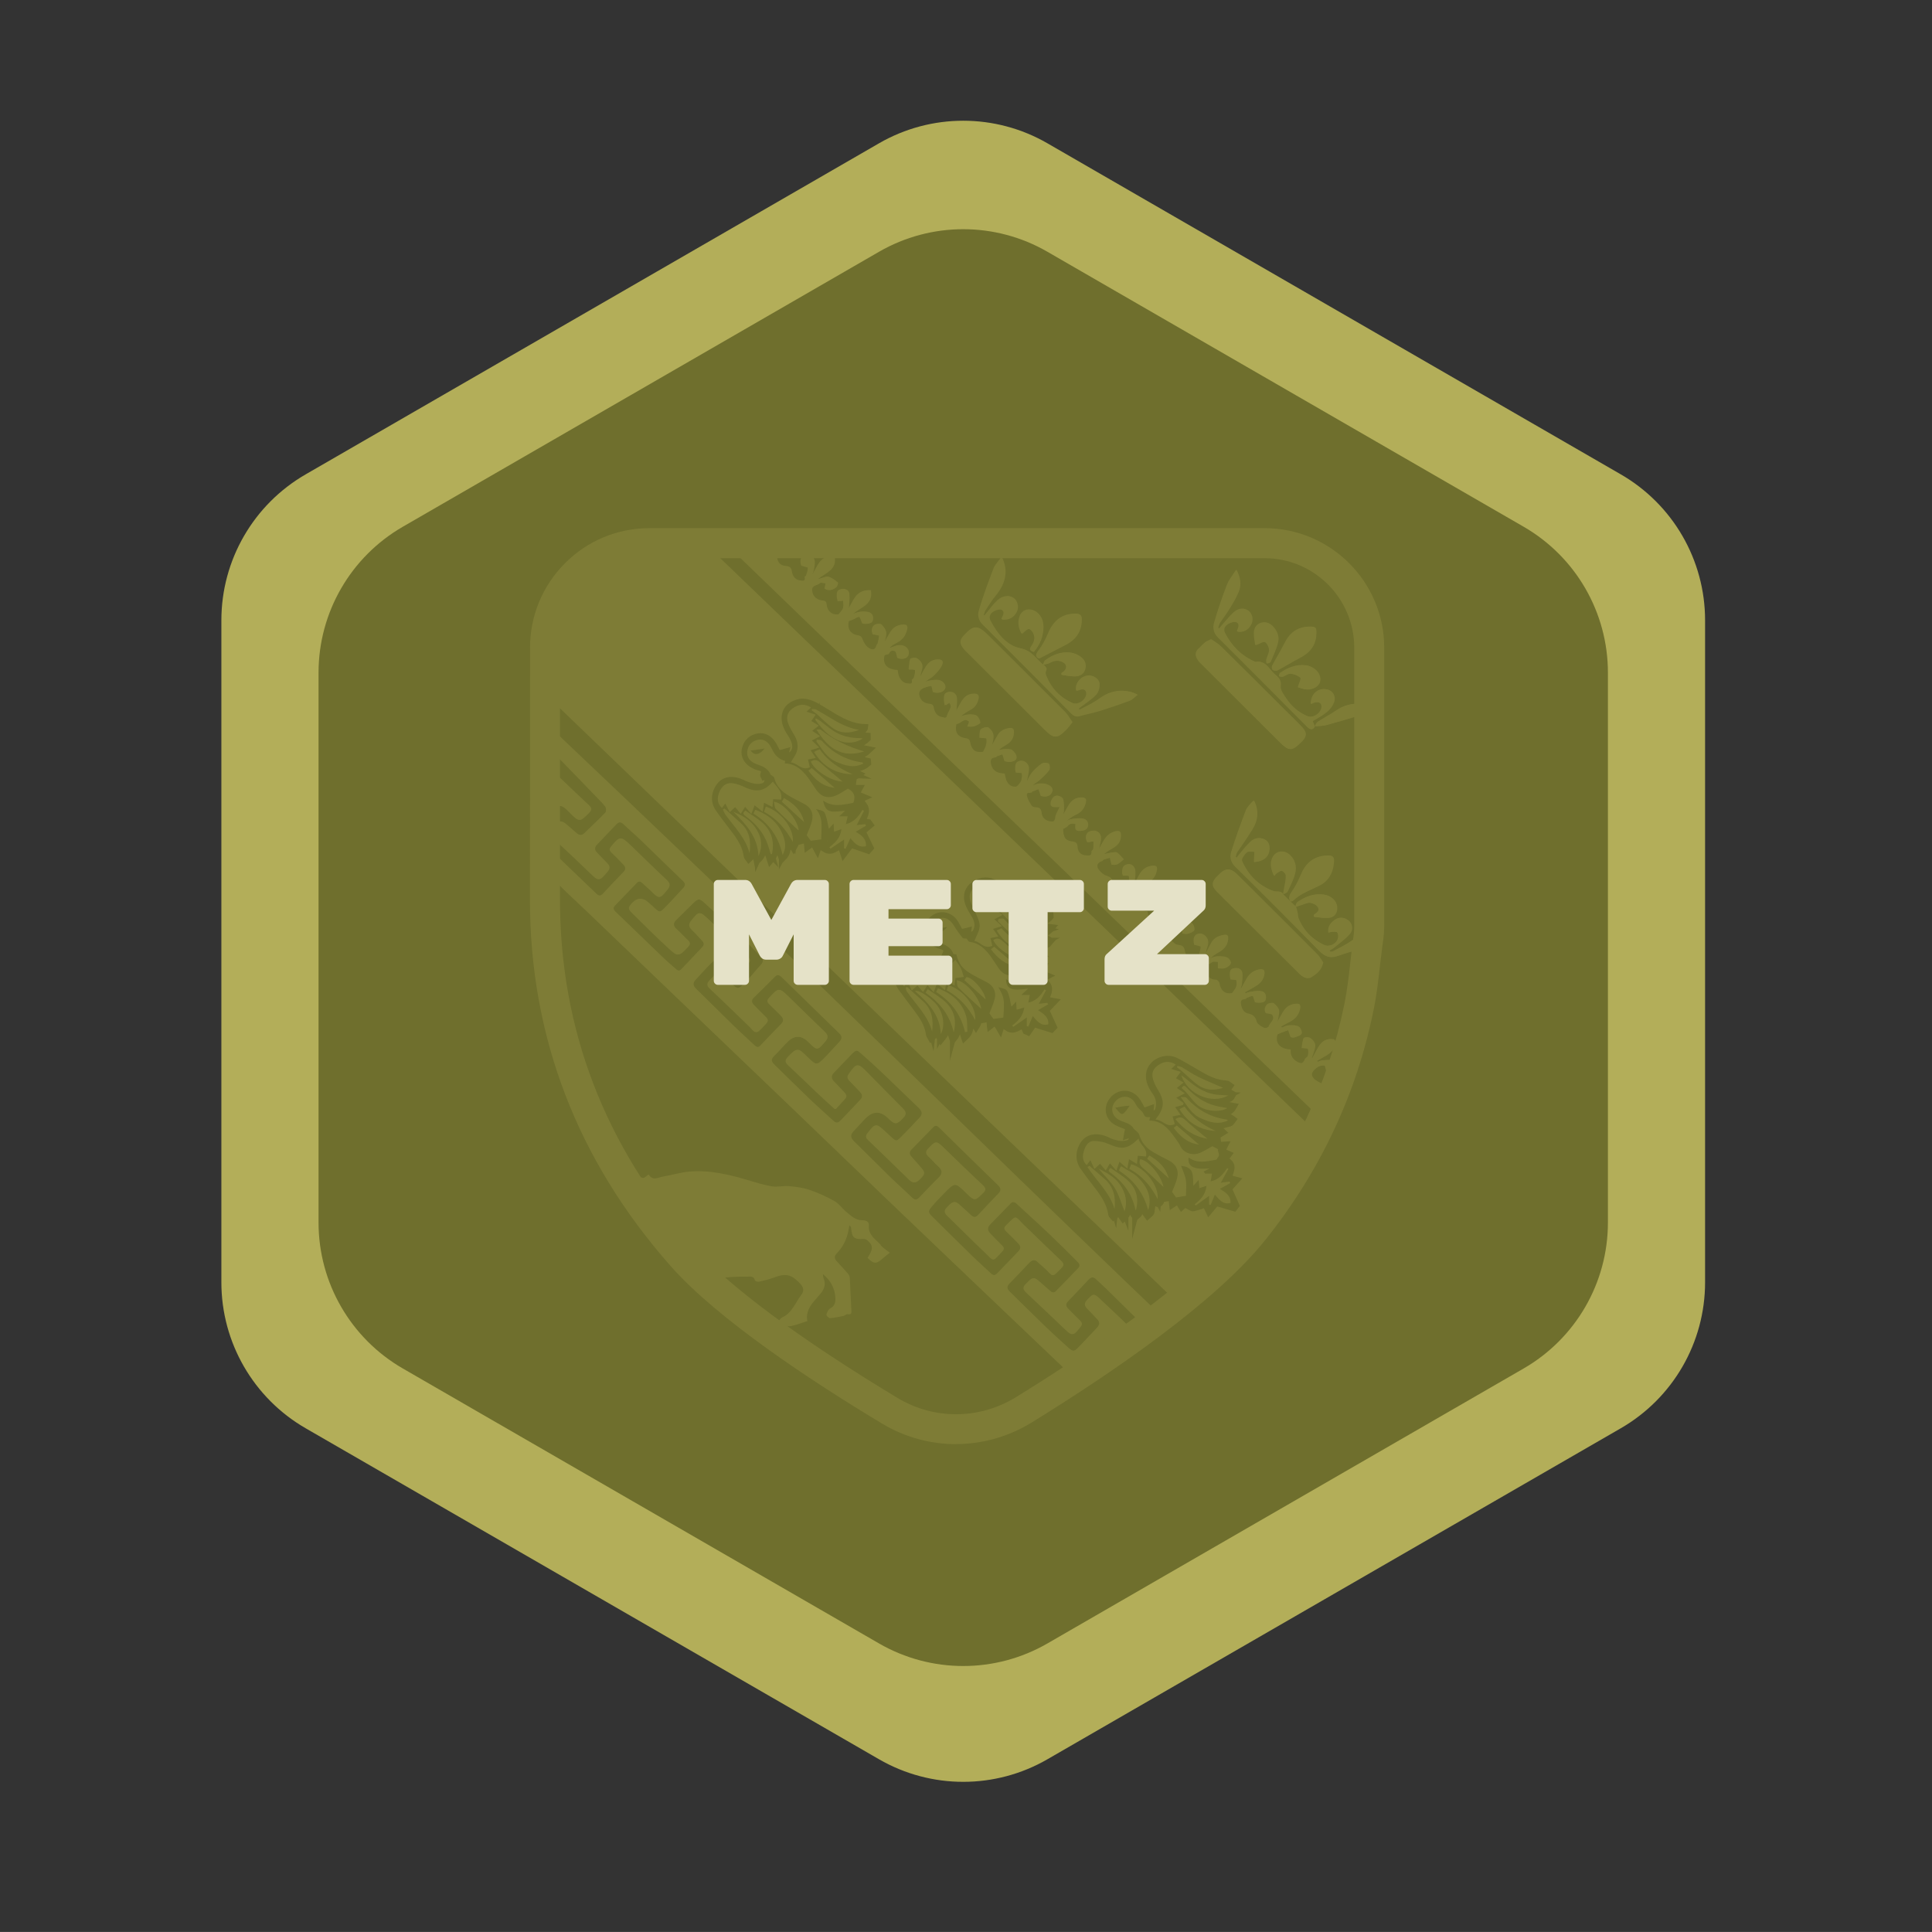 <?xml version="1.0" encoding="UTF-8"?><svg id="a" xmlns="http://www.w3.org/2000/svg" viewBox="0 0 257.89 257.88"><rect x="0" y="0" width="257.89" height="257.88" fill="#333333" stroke="none"/><defs><style>.ab,.ac{fill:#b3ae59;}.ad{fill:#fff;}.ae{fill:#6f6f2d;}.af{fill:#e5e2c8;}.ac{stroke:#6f6f2d;stroke-miterlimit:10;}.ag{fill:#7e7c36;}</style></defs><g id="f"><g id="g"><rect class="ag" x="74.28" y="70.89" width="114.56" height="122.28"/></g><path class="ae" d="M187.22,198.2c-37.97,0-75.94,0-113.9,0,0-41.77,0-83.55,0-125.32,37.97,0,75.94,0,113.9,0,0,41.77,0,83.55,0,125.32Zm-11.76-101.22c-.1-.25-.21-.49-.31-.74,.42-.25,.79-.45,1.14-.67,.73-.47,1.41-.99,1.71-1.85,.3-.83-.18-1.61-1.06-1.73-1.12-.14-1.99,.7-1.99,1.97,.14-.06,.25-.13,.37-.17,.62-.22,1.08,.01,1.07,.54-.02,.84-1.14,1.59-1.91,1.26-1.16-.49-2.11-1.27-2.81-2.32-.35-.53-.87-1.2-.79-1.72,.14-.87-.37-1.22-.83-1.62-.74-.65-1.18-1.82-2.49-1.58-.02,0-.04-.01-.07-.02-1.82-.79-3.14-2.11-4.04-3.86-.29-.56,.05-.98,.46-1.23,.31-.19,.84-.32,1.13-.18,.47,.22,.24,.71,.08,1.1-.01,.04,0,.09,.02,.13,.77,.15,1.45-.21,1.83-.99,.28-.57,.15-1.32-.31-1.73-.47-.42-1.22-.48-1.86,.05-.62,.51-1.11,1.16-1.65,1.76-.15,.16-.28,.34-.43,.52-.06-.04-.12-.08-.18-.12,.07-.21,.1-.44,.21-.61,.43-.66,.92-1.28,1.32-1.95,.48-.81,.99-1.62,1.29-2.49,.27-.8,.13-1.66-.37-2.68-.49,.79-.98,1.36-1.23,2.03-.64,1.66-1.22,3.35-1.71,5.06-.19,.65-.07,1.36,.52,1.95,3.92,3.89,7.8,7.81,11.7,11.73,.1,.1,.19,.2,.3,.29,.36,.32,.66,.29,.87-.17,.52-.05,1.05-.04,1.55-.17,1.58-.43,3.16-.88,4.71-1.4,.49-.16,.9-.55,1.42-.88-1.45-.86-3.28-.68-4.73,.31-.82,.56-1.7,1.01-2.53,1.56-.18,.12-.26,.41-.38,.62Zm-2.54,24.05c.26-.08,.51-.17,.77-.25,.39-.11,.81-.34,1.18-.29,.38,.06,.86,.31,1.05,.63,.28,.45-.21,.72-.54,.97-.02,.02,0,.08-.02,.28,.62,.05,1.26,.18,1.88,.14,.83-.06,1.25-.66,1.18-1.49-.07-.78-.76-1.45-1.68-1.6-1.35-.22-2.51,.25-3.58,.99-.15,.1-.18,.39-.26,.59l-.71-.68c.11-.03,.26-.02,.33-.09,1-.99,2.31-1.42,3.53-2.03,1.22-.62,1.81-1.68,1.93-3.02,.08-.86-.12-1.03-.96-.98-1.7,.1-2.75,1.02-3.39,2.55-.32,.76-.69,1.52-1.16,2.19-.34,.48-.55,.87-.24,1.41-.33-.33-.67-.67-1-1,.19-.11,.48-.18,.56-.34,.38-.81,.81-1.62,1.02-2.48,.21-.85,.01-1.71-.65-2.38-.87-.87-2.09-.55-2.44,.62-.22,.74,0,1.39,.31,2.14,.12-.15,.16-.24,.22-.28,.26-.16,.55-.45,.78-.41,.24,.05,.58,.41,.59,.65,.03,.52-.12,1.06-.2,1.59-.05,.3-.11,.61-.17,.91-.29-.57-.86-.28-1.27-.43-1.99-.72-3.41-2.13-4.25-4.06-.11-.25,.31-.87,.64-1.13,.22-.18,.7-.06,1.07-.07-.02,.36-.04,.72-.06,1.08,0,.07,0,.13-.01,.29,.29-.06,.57-.07,.81-.16,.68-.25,1.14-.71,1.21-1.46,.05-.56-.05-1.1-.6-1.38-.67-.34-1.35-.2-1.87,.28-.54,.49-.99,1.09-1.47,1.65-.14,.16-.26,.33-.38,.5-.06-.03-.12-.06-.19-.1,.07-.22,.09-.47,.21-.66,.41-.64,.88-1.25,1.29-1.89,.43-.68,.93-1.34,1.19-2.09,.33-.93,.25-1.93-.23-2.9-.43,.43-.86,.84-1.06,1.35-.7,1.84-1.38,3.69-1.95,5.56-.2,.66-.06,1.34,.55,1.94,3.73,3.68,7.44,7.39,11.11,11.14,.78,.8,1.44,1.14,2.58,.73,1.78-.64,3.64-1.05,5.45-1.62,.48-.15,.88-.54,1.47-.92-.39-.16-.56-.25-.75-.31-1.56-.5-2.94-.12-4.26,.81-.81,.57-1.71,1-2.58,1.47-.11,.06-.27,.02-.41,.03-.02-.06-.05-.12-.07-.18,.2-.12,.42-.22,.59-.36,.72-.6,1.52-1.15,2.12-1.85,.52-.61,.3-1.48-.27-1.85-.55-.36-1.13-.4-1.69-.01-.58,.4-.97,.9-.87,1.72,.16-.06,.26-.13,.36-.13,.28,0,.66-.06,.81,.09,.16,.16,.18,.57,.11,.82-.23,.77-1.19,1.18-1.9,.84-1.6-.75-2.76-1.93-3.41-3.59-.08-.21-.07-.45-.11-.67-.06-.28-.14-.55-.21-.83Zm-33.7-32.3c.3-.09,.62-.13,.89-.27,.6-.33,1.19-.37,1.78-.05,.48,.26,.54,.78,.15,1.15-.11,.11-.25,.19-.37,.28v.23c.58,.08,1.17,.22,1.76,.21,.63-.01,1.18-.31,1.36-.98,.18-.67-.08-1.26-.62-1.65-.36-.26-.81-.46-1.25-.53-1.26-.19-2.37,.26-3.38,.97-.17,.12-.23,.41-.34,.62-.97-.76-1.5-1.88-3.02-2.19-1.91-.38-3.17-2-4.08-3.75-.3-.57,.06-.98,.47-1.23,.31-.18,.86-.31,1.12-.16,.48,.28,.19,.77-.01,1.16-.01,.03,.02,.08,.03,.12,.91,.09,1.63-.34,1.97-1.18,.23-.57,.02-1.35-.45-1.69-.53-.39-1.42-.3-2.1,.33-.51,.46-.91,1.04-1.36,1.57-.13,.15-.25,.31-.38,.47-.06-.04-.12-.07-.18-.11,.07-.2,.11-.43,.22-.61,.44-.68,.87-1.37,1.38-1.99,.65-.79,1.13-1.64,1.27-2.66,.11-.78,0-1.53-.43-2.44-.42,.61-.84,1.02-1.03,1.51-.71,1.86-1.41,3.72-1.97,5.63-.16,.56-.09,1.28,.48,1.84,3.98,3.96,7.93,7.95,11.88,11.94,.3,.3,.58,.39,.98,.28,.94-.26,1.89-.44,2.82-.73,1.32-.41,2.64-.86,3.93-1.35,.35-.13,.63-.46,1.03-.78-.34-.15-.5-.24-.67-.29-1.61-.45-3.04-.14-4.39,.85-.75,.56-1.63,.95-2.46,1.4-.1,.06-.27,0-.4,0,.15-.25,.36-.34,.53-.48,.64-.49,1.34-.93,1.87-1.52,.3-.33,.45-.92,.43-1.39-.03-.71-.88-1.22-1.59-1.09-.95,.18-1.65,1.13-1.45,2.02,.2-.07,.38-.16,.58-.2,.47-.09,.8,.19,.77,.63-.06,.84-1.13,1.54-1.89,1.2-1.64-.73-2.82-1.93-3.5-3.59-.08-.2-.17-.5-.09-.66,.24-.44-.03-.64-.3-.87Zm-54.46-15.13h0c-3.25,0-6.5,0-9.75,0-.97,0-.98,0-.98,.96,0,6.15,0,12.3-.02,18.45,0,.58,.17,.99,.59,1.39,19.36,18.63,38.71,37.28,58.06,55.91,10.98,10.57,22.01,21.1,32.93,31.74,1.6,1.56,3.14,2.46,5.39,2.18,1.81-.22,3.69,.01,5.46-.35,5.97-1.22,9.98-6.6,10-12.11,0-3.11,0-6.22,.02-9.33,0-.61-.2-1.04-.63-1.46-13.23-12.75-26.45-25.52-39.69-38.27-16.83-16.21-33.66-32.42-50.51-48.61-.3-.28-.8-.49-1.21-.49-3.22-.04-6.45-.02-9.68-.02Zm13.36-.04l-.07,.17c29.46,28.45,58.92,56.9,88.39,85.36v-5.1c-.37-.05-.6-.05-.82-.11-.63-.19-1.03-.59-1.11-1.28-.07-.55,.06-.9,.7-.87,.08,0,.14-.2,.24-.23,.27-.08,.58-.22,.81-.14,.16,.05,.21,.42,.26,.53v-1.24c-.52,.15-.95,.27-1.37,.39l-.23-.14c1.68-.39,1.94-1.44,1.54-2.88-1.05,.53-1.15,1.73-1.88,2.49,.11-.62,.3-1.19,.26-1.73-.02-.34-.34-.74-.64-.94-.17-.12-.73,.02-.84,.21-.18,.3-.13,.74-.17,1,.45,.09,.9,.1,.93,.21,.07,.3-.02,.65-.09,.97-.02,.12-.23,.23-.22,.33,.07,.78-.48,.61-.88,.55-.66-.1-1.11-.47-1.17-1.18-.03-.41-.16-.63-.62-.66-.68-.03-1.13-.4-1.3-1.06-.15-.58,.01-.88,.64-1.16,.49-.22,.85-.32,1.34-.11-.07,.22-.12,.41-.2,.65,.21,.02,.37,.05,.52,.04,.42-.03,.96,.08,1-.57,.03-.6-.37-.91-.9-.95-.42-.03-.86,.08-1.29,.15-.19,.03-.36,.12-.54,.18-.02-.05-.05-.1-.07-.15,.45-.26,.94-.48,1.34-.79,.39-.3,.77-.67,1.02-1.08,.15-.25,.05-.65,.07-.98-.38,0-.86-.13-1.11,.05-.45,.32-.78,.82-1.12,1.27-.25,.34-.44,.74-.65,1.11-.05-.03-.1-.06-.15-.09,.1-.3,.3-.61,.28-.91-.04-.53-.15-1.07-.36-1.55-.07-.16-.56-.27-.79-.2-.18,.06-.35,.41-.39,.65-.05,.29,.03,.61,.06,.99,.29-.16,.47-.26,.64-.35,.35,.6,.32,.58-.15,1.48-.15,.28-.11,.68-.56,.63-.32-.03-.73-.06-.91-.26-.36-.4-.6-.92-.89-1.39-.06-.15-.28-.14-.46-.23-.36-.19-.77-.36-1.02-.66-.44-.52-.28-.93,.56-1.52,.28-.19,.69-.23,1.05-.24,.06,0,.14,.48,.24,.84,.07,.02,.29,.14,.41,.08,.37-.19,.7-.44,1.04-.67-.21-.3-.36-.78-.64-.87-.45-.15-.98-.07-1.47-.03-.22,.02-.42,.16-.63,.24-.03-.06-.05-.12-.08-.18,.4-.23,.79-.45,1.19-.68,.6-.35,1.08-.8,1.23-1.52,.1-.49-.06-.74-.62-.71-.85,.04-1.26,.61-1.62,1.25-.26,.45-.5,.91-.75,1.37-.05-.03-.1-.06-.15-.08,.15-.46,.33-.91,.43-1.38,.12-.6-.24-1.03-.7-1.33-.17-.11-.65-.07-.68,.01-.15,.41-.19,.85-.26,1.29,0,.05,.07,.11,.03,.05,.35,.05,.78,.03,.81,.14,.09,.28,.05,.62-.02,.91-.04,.15-.3,.24-.37,.39-.26,.63-.52,.76-1.13,.46-.7-.34-1-.92-.94-1.68-1.46-.05-2.11-.87-1.76-2.01,.24-.1,.42-.18,.61-.26,.32-.12,.64-.24,.96-.36,.1,.28,.2,.55,.33,.93,.04,0,.24,.14,.39,.09,.34-.11,.84-.25,.94-.5,.09-.25-.14-.81-.4-.95-.36-.2-.87-.2-1.3-.17-.32,.02-.63,.22-.94,.33-.03-.06-.05-.11-.08-.17,.4-.21,.79-.44,1.19-.64,.68-.35,1.12-.88,1.3-1.63,.16-.67,0-.84-.71-.74-.69,.1-1.11,.54-1.44,1.1-.3,.5-.58,1.01-.87,1.51,.05-.6,.28-1.16,.24-1.71-.03-.35-.4-.73-.71-.99-.13-.11-.59-.04-.74,.11-.34,.35-.41,.82-.17,1.18,.35,.09,.73,.07,.85,.23,.45,.64-.32,1.02-.47,1.54-.04,.15-.57,.31-.76,.23-.39-.19-.91-.49-1-.84-.18-.69-.51-.94-1.17-1.08-.58-.13-.84-.68-.93-1.27-.08-.5,.17-.66,.62-.66,.05,0,.08-.12,.14-.14,.31-.12,.63-.3,.94-.3,.1,0,.2,.49,.33,.84,.05,0,.2,.06,.36,.06,.41-.01,.88,.07,.95-.54,.06-.55-.2-.95-.72-1-.46-.05-.95,.06-1.42,.13-.2,.03-.38,.14-.57,.21-.02-.05-.04-.11-.07-.16,.46-.26,.92-.52,1.37-.78,.65-.38,1.12-.89,1.21-1.68,.06-.49-.11-.69-.63-.6-.8,.15-1.31,.64-1.68,1.33-.22,.42-.46,.84-.69,1.25-.05-.03-.1-.06-.16-.09,.05-.15,.12-.3,.14-.45,.04-.52,.15-1.06,.07-1.57-.08-.48-.49-.71-1.01-.64-.51,.08-.5,.5-.51,.86,0,.26,.08,.52,.1,.63,.35,.04,.76,.03,.77,.1,.06,.28,.07,.62-.03,.89-.1,.29-.34,.52-.57,.86-.99,.19-1.63-.25-1.81-1.32-.03-.18-.28-.45-.43-.46-.8-.02-1.23-.45-1.46-1.16-.28-.85,.58-.86,.94-1.2,.17-.16,.6-.05,.91-.06v.86c.24,0,.59,.09,.87-.02,.29-.11,.68-.39,.7-.64,.03-.25-.28-.68-.53-.78-.4-.16-.88-.15-1.33-.13-.3,.02-.58,.18-.87,.29,.33-.37,.73-.59,1.12-.82,.72-.42,1.23-.97,1.25-1.87,0-.41-.16-.54-.55-.47-.73,.13-1.29,.47-1.63,1.16-.27,.54-.57,1.07-.86,1.6,.03-.49,.21-.91,.32-1.35,.15-.57,0-1.06-.5-1.41-.55-.39-1.16-.13-1.23,.54-.03,.3,.05,.61,.06,.75,.41,.12,.87,.19,.87,.27,0,.34-.11,.68-.21,1.01-.03,.1-.21,.2-.19,.26,.13,.52-.27,.47-.54,.49-.61,.05-1.18-.4-1.31-1.11-.11-.57-.3-.83-.92-.87-.32-.02-.71-.34-.91-.64-.39-.59-.25-.99,.52-1.55,.26-.19,.67-.18,1.01-.26,.03,.27,.07,.54,.11,.9,.17,.02,.44,.12,.65,.05,.3-.09,.75-.27,.8-.48,.06-.29-.11-.82-.34-.93-.39-.2-.91-.23-1.36-.19-.38,.04-.75,.29-1.12,.45,.43-.45,.99-.68,1.43-1.07,.45-.4,.87-.89,1.12-1.42,.28-.58-.03-.86-.69-.76-.85,.13-1.31,.73-1.69,1.42-.21,.38-.4,.76-.6,1.14-.02-.32,.1-.58,.16-.85,.16-.64,.13-1.27-.35-1.76-.16-.16-.56-.3-.72-.22-.27,.15-.54,.46-.61,.75-.07,.29,.11,.64,.18,.98,.29-.14,.47-.23,.65-.31,.6,.74-.01,1.26-.28,1.79-.08,.17-.49,.3-.71,.26-.96-.18-1.23-.95-1.33-1.78-1.53-.22-2.11-.96-1.76-1.93,.35-.21,.55-.39,.78-.46,.31-.09,.65-.14,.96-.11,.07,0,.09,.45,.17,.9,.33-.06,.83-.04,1.19-.25,.17-.1,.21-.82,.04-.98-.29-.28-.79-.46-1.2-.47-.44-.01-.9,.22-1.34,.34,.35-.35,.76-.61,1.18-.83,.71-.37,1.12-.93,1.24-1.73,.07-.44-.09-.59-.52-.57-.87,.05-1.38,.59-1.76,1.29-.24,.44-.47,.89-.75,1.4,.06-.74,.19-1.35,.15-1.96-.04-.64-.53-1.04-.99-.93-.63,.15-.61,.68-.61,1.17,0,.15,.1,.29,.11,.33,.33,.02,.76-.01,.77,.05,.06,.29,.05,.61-.02,.9-.07,.29-.24,.56-.41,.92-.85,.26-1.7-.15-1.92-1.09-.11-.46-.33-.59-.76-.73-.41-.13-.8-.47-1.06-.82-.38-.51-.16-.97,.44-1.14,.09-.03,.15-.18,.25-.21,.31-.11,.63-.18,.95-.27,.07,.27,.13,.53,.23,.92,.15,0,.44,.08,.64-.02,.31-.16,.57-.43,.85-.66-.3-.31-.57-.66-.91-.91-.15-.11-.45-.04-.68,0-.35,.05-.7,.14-1.05,.22,.38-.34,.8-.57,1.21-.81,.67-.39,1.07-.93,1.04-1.75-.02-.48-.24-.61-.67-.5-.76,.19-1.22,.72-1.58,1.36-.22,.4-.45,.8-.67,1.2,.02-.51,.19-.94,.25-1.39,.07-.55-.15-1.05-.69-1.22-.27-.08-.76,0-.93,.19-.34,.41-.28,.93-.04,1.31,.33-.05,.57-.09,.81-.13,0,.32,.02,.65-.02,.97-.02,.14-.25,.27-.24,.4,.05,.59-.34,.56-.72,.55-.79-.02-1.25-.37-1.3-1.15-.04-.55-.27-.68-.76-.73-.32-.03-.73-.19-.89-.43-.21-.32-.26-.78-.27-1.18,0-.12,.42-.21,.56-.38,.34-.41,.72-.51,1.23-.35,0,.42-.15,.91,.53,.91,.48,0,.91-.11,1.01-.64,.1-.52-.23-.89-.69-.98-.46-.08-.96-.02-1.43,.05-.26,.04-.51,.21-.76,.32,.42-.4,.88-.7,1.38-.94,.64-.3,1-.8,1.18-1.46,.16-.6,0-.81-.63-.79-.8,.03-1.24,.53-1.6,1.17-.25,.46-.52,.9-.78,1.36-.04-.29,.11-.51,.11-.72,0-.54,.04-1.11-.12-1.61-.08-.23-.62-.5-.88-.44-.25,.06-.53,.48-.6,.79-.18,.77,.41,.76,1.17,.7-.24,.55-.53,.95-.57,1.38-.07,.72-.52,.61-.94,.54-.61-.11-.98-.52-1.05-1.14-.05-.47-.25-.71-.74-.71-.2,0-.48-.07-.57-.21-.26-.38-.51-.8-.63-1.24-.12-.44,.18-.59,.6-.51,.03,0,.07-.13,.13-.15,.31-.13,.63-.24,.95-.36,.09,.26,.18,.53,.31,.9-.01,0,.11,.06,.24,.08,.48,.09,.88-.03,1.1-.5,.25-.52-.13-.83-.48-1.01-.34-.17-.78-.21-1.17-.19-.3,.01-.59,.2-.89,.3,.21-.31,.54-.43,.78-.64,.49-.43,.98-.89,1.38-1.4,.15-.19,.13-.67-.02-.88-.11-.15-.63-.2-.82-.07-.49,.35-.95,.77-1.33,1.24-.31,.39-.5,.88-.74,1.32-.09-.22,0-.36,.02-.52,.08-.47,.22-.95,.2-1.42-.02-.55-.63-1.04-1.09-.96-.63,.11-.57,.64-.59,1.09,0,.19,.07,.39,.08,.46,.35,.04,.77,.02,.79,.1,.07,.27,.02,.58-.04,.87-.03,.17-.14,.34-.25,.47-.15,.18-.32,.42-.52,.46-.68,.11-1.2-.25-1.44-.93-.09-.25-.12-.53-.18-.8-.26-.04-.5-.04-.72-.1-.65-.17-1.01-.6-1.13-1.27-.1-.58,.18-.79,.7-.82,.05,0,.09-.12,.15-.14,.28-.1,.56-.19,.84-.29,.09,.27,.17,.54,.3,.93,.06,.01,.28,.09,.51,.1,.44,.01,.94-.11,.94-.6,0-.33-.31-.74-.6-.96-.22-.17-.62-.14-.93-.13-.28,0-.55,.08-.83,.13,.32-.31,.68-.5,1.03-.71,.62-.37,.97-.91,.97-1.66,0-.42-.1-.64-.61-.56-.65,.1-1.13,.39-1.44,.96-.28,.52-.57,1.03-.92,1.64,.11-.65,.3-1.18,.24-1.68-.04-.37-.36-.79-.68-1-.18-.12-.77,.05-.89,.26-.18,.31-.12,.77-.15,1.08,.46,.05,.9,.04,.92,.12,.07,.28,.03,.61-.05,.91-.08,.29-.25,.56-.39,.86-1.1,.21-1.66-.14-1.87-1.24-.07-.36-.21-.49-.57-.55-1.12-.16-1.52-.8-1.26-1.91,.64,.02,1.08-1,1.84-.33-.06,.18-.13,.37-.23,.65,.33,0,.59,.06,.81-.02,.29-.1,.78-.34,.77-.47-.04-.34-.23-.76-.5-.94-.27-.18-.71-.18-1.06-.16-.34,.02-.67,.16-1.01,.25,.39-.36,.83-.62,1.27-.86,.6-.32,.92-.83,1.06-1.47,.1-.48-.09-.7-.58-.7-.77,0-1.23,.46-1.59,1.07-.28,.48-.54,.96-.8,1.43,.04-.67,.15-1.31,.08-1.93-.05-.52-.45-.89-1.04-.8-.56,.08-.52,.58-.54,.99,0,.23,.07,.47,.11,.79,.27-.17,.43-.28,.59-.39,.32,.54,.29,.52-.18,1.45-.14,.28-.09,.68-.56,.6-.33-.06-.72-.13-.96-.33-.24-.2-.41-.56-.48-.87-.08-.38-.13-.61-.61-.65-.6-.05-1.1-.36-1.31-.99-.21-.66,.16-.99,.71-1.18,.33-.11,.67-.22,1-.23,.06,0,.14,.48,.22,.79,.61,.27,1.33,.06,1.5-.48,.13-.42-.28-1-.92-1.1-.39-.06-.82,.05-1.22,.1-.18,.03-.34,.12-.51,.19,.32-.35,.76-.5,1.06-.8,.45-.43,.92-.92,1.16-1.47,.24-.56-.04-.8-.66-.75-.74,.05-1.15,.55-1.48,1.12-.27,.46-.51,.93-.76,1.39,0-.48,.18-.88,.26-1.3,.13-.63-.24-1.08-.73-1.38-.17-.11-.7-.04-.73,.06-.13,.43-.15,.9-.2,1.35,0,.03,.06,.06,.09,.09,.28-.04,.75,0,.76,.09,.04,.31-.07,.64-.16,.96-.04,.13-.29,.25-.27,.33,.16,.65-.33,.51-.63,.5-.82-.03-1.35-.71-1.42-1.8-1.46-.08-2.08-.82-1.73-2.02,.2-.05,.51-.04,.56-.14,.2-.48,.62-.54,.96-.38,.18,.08,.2,.52,.32,.89,.37,.15,.9,.28,1.27-.2,.15-.2,.15-.65,.02-.88-.28-.51-.81-.67-1.38-.57-.18,.03-.35,.12-.53,.18-.21,.07-.41,.14-.62,.21,.32-.35,.7-.55,1.08-.75,.73-.38,1.15-.96,1.32-1.77,.12-.55-.12-.65-.58-.63-.69,.04-1.17,.4-1.52,.96-.31,.51-.6,1.03-.9,1.55,.03-.5,.26-.98,.21-1.42-.05-.4-.34-.82-.64-1.12-.13-.13-.64-.1-.81,.05-.41,.36-.38,.85-.2,1.25,.34,.07,.83,.13,.83,.19,0,.34-.1,.68-.18,1.02-.02,.08-.13,.14-.15,.23-.18,.76-.74,.69-1.18,.41-.35-.22-.64-.65-.79-1.05-.14-.36-.23-.57-.66-.64-1.02-.16-1.45-.88-1.23-1.9,.21-.07,.42-.13,.62-.22,.31-.13,.61-.39,.9-.37,.15,0,.27,.5,.45,.88,.02,0,.21,.05,.39,.05,.4-.01,.82-.02,.89-.56,.06-.51-.17-.88-.66-1-.35-.08-.73-.07-1.09-.02-.33,.05-.64,.21-.96,.32,1-.92,2.77-1.22,2.41-3.2-1.92-.14-2.21,1.55-2.95,2.59,.03-.71,.14-1.41,.08-2.1-.05-.48-.48-.73-.99-.65-.53,.08-.54,.51-.53,.91,0,.26,.09,.51,.12,.68,.31-.03,.52-.05,.73-.06,0,.32,.08,.66-.01,.96-.08,.28-.34,.5-.61,.86-.84,.22-1.64-.26-1.74-1.25-.04-.37-.13-.52-.52-.56-.82-.08-1.32-.56-1.42-1.27-.12-.84,.78-.7,1.12-1.11,.1-.12,.54,.04,.83,.06-.04,.22-.09,.43-.14,.68,.5,.37,1,.22,1.43-.14,.15-.13,.27-.57,.2-.63-.37-.31-.78-.63-1.23-.77-.28-.09-.66,.13-1,.21-.16,.04-.31,.1-.47,.14,1.02-.87,2.66-1.25,2.25-3.12-1.96-.14-2.13,1.61-2.98,2.63,.04-.27,.16-.49,.21-.73,.08-.4,.17-.82,.13-1.22-.07-.57-.7-1.01-1.15-.85-.58,.19-.65,.67-.56,1.19,.03,.15,.12,.29,.1,.25,.4,.13,.85,.21,.85,.28,0,.33-.12,.67-.23,1-.03,.09-.21,.16-.2,.22,.16,.67-.36,.54-.67,.51-.73-.06-1.1-.56-1.2-1.24-.07-.47-.28-.66-.77-.7-.75-.05-1.11-.45-1.2-1.19-.03-.25-.05-.5-.08-.78h-5.43Zm13.34,74.47c.41-.45,.78-.86,1.16-1.26,.32-.34,.28-.64-.04-.96-.48-.47-.93-.97-1.39-1.46-.36-.38-.39-.75,0-1.15,.8-.81,1.56-1.65,2.36-2.46,.67-.67,.75-.68,1.48-.03,.97,.86,1.94,1.73,2.88,2.63,1.58,1.5,3.13,3.04,4.71,4.54,.51,.48,.55,.89,.04,1.39-.59,.59-1.13,1.23-1.73,1.82-1.54,1.5-1.1,1.58-2.83,0-1.27-1.16-1.26-1.18-2.31,.16-.27,.35-.26,.6,.05,.9,1.85,1.79,3.71,3.58,5.55,5.38,.54,.53,.93,.27,1.34-.16,.62-.63,.66-.84,.19-1.4-.43-.52-.89-1.01-1.33-1.51-.28-.31-.41-.63-.07-.98,.97-1,1.94-2,2.91-2.99,.33-.34,.61-.29,.94,.04,2.61,2.57,5.23,5.14,7.86,7.69,.37,.36,.43,.67,.06,1.06-.91,.95-1.83,1.91-2.72,2.88-.4,.43-.74,.37-1.12,.01-.53-.49-1.05-.99-1.6-1.45-.52-.44-.72-.35-1.47,.45-.4,.41-.36,.72,.04,1.11,1.69,1.63,3.33,3.3,5.03,4.91,1.3,1.22,.85,1.29,2.21-.13,.3-.31,.26-.53-.03-.81-.53-.52-1.04-1.05-1.56-1.59-.37-.39-.44-.79-.02-1.21,.91-.92,1.81-1.86,2.72-2.79,.33-.34,.63-.26,.96,.05,1.42,1.33,2.88,2.63,4.29,3.97,1.26,1.2,2.49,2.43,3.72,3.66,.24,.24,.54,.54,.2,.9-.99,1.04-1.99,2.07-3,3.1-.27,.28-.57,.26-.86,0-.4-.35-.8-.7-1.2-1.05-1.02-.9-1-.87-1.94,.07-.47,.47-.41,.76,.03,1.18,1.7,1.58,3.37,3.19,5.05,4.78,1.11,1.05,1.1,1.03,2.08-.18,.25-.32,.27-.54-.03-.83-.55-.53-1.08-1.09-1.62-1.63-.32-.32-.34-.63-.02-.96,.92-.95,1.84-1.9,2.73-2.88,.44-.48,.81-.42,1.23,0,.4,.39,.83,.75,1.22,1.14,2.2,2.16,4.39,4.33,6.61,6.48,.45,.43,.37,.79,0,1.18-.92,.98-1.85,1.95-2.78,2.93-.31,.33-.62,.36-.96,.05-.54-.5-1.09-1.01-1.65-1.5-.15-.13-.44-.34-.5-.3-.37,.3-.75,.62-1.01,1.01-.1,.15,.06,.57,.22,.77,.4,.48,.84,.93,1.31,1.34,.19,.16,.49,.26,.75,.27,.83,.03,1.67,.05,2.5,0,.29-.02,.62-.18,.83-.39,.93-.91,1.83-1.84,2.72-2.78,.39-.42,.7-.4,1.11-.02,.98,.92,1.98,1.82,2.98,2.72,.2,.18,.45,.43,.68,.44,1.08,.05,2.16,.02,3.34,.02-.12-.17-.16-.25-.23-.31-4.46-4.26-8.93-8.52-13.38-12.79-4.9-4.71-9.78-9.44-14.67-14.17-4.77-4.62-9.52-9.25-14.28-13.87-4.91-4.77-9.83-9.53-14.74-14.29-3.08-2.99-6.17-5.97-9.27-8.94-4.47-4.29-8.96-8.56-13.44-12.84-3.02-2.88-6.05-5.76-9.08-8.63-.17-.16-.38-.28-.72-.53,0,.77,.02,1.35,0,1.92-.02,.55,.16,.97,.55,1.36,1.77,1.8,3.52,3.63,5.28,5.45,.35,.37,.74,.72,1.02,1.14,.12,.18,.13,.62,0,.76-.9,.94-1.85,1.81-2.78,2.73-.43,.42-.82,.34-1.22-.01-.47-.41-.94-.83-1.42-1.23-.52-.43-.91-.36-1.26,.2-.37,.59-.19,1.84,.32,2.31,1.42,1.33,2.85,2.66,4.24,4.02,1.22,1.18,1.18,1.19,2.3-.12,.35-.41,.33-.73-.01-1.09-.46-.49-.93-.97-1.4-1.45-.34-.34-.36-.69-.03-1.04,.86-.91,1.72-1.82,2.59-2.72,.41-.43,.77-.37,1.18,.04,.66,.65,1.38,1.24,2.05,1.88,1.94,1.87,3.86,3.75,5.8,5.62,.34,.32,.34,.61,.02,.95-.7,.74-1.37,1.51-2.09,2.24-1.06,1.07-.98,1.26-2.17,.11-.17-.16-.35-.3-.53-.46q-1.05-.95-2,.07c-.58,.62-.61,.8,0,1.39,1.58,1.57,3.16,3.14,4.8,4.65,1.29,1.19,1.32,1.14,2.54-.15,.3-.32,.34-.56,0-.87-.51-.48-.96-1.01-1.49-1.46-.52-.45-.54-.84-.04-1.32,.76-.72,1.48-1.48,2.23-2.2,.69-.66,.92-.66,1.63,0,1.69,1.55,3.39,3.1,5.06,4.67,.83,.78,1.58,1.63,2.38,2.44,.37,.37,.46,.7,.05,1.13-.58,.6-1.08,1.28-1.66,1.88-1.55,1.61-1.33,1.6-2.95,.09-1.15-1.08-1.11-1.08-2.21,.07-.45,.47-.4,.76,.05,1.18,1.68,1.57,3.31,3.18,4.97,4.77,1.26,1.2,.87,1.48,2.38-.11,.33-.35,.3-.61-.04-.93-.54-.51-1.05-1.05-1.57-1.58-.33-.34-.37-.65,0-1.01,.94-.9,1.86-1.81,2.77-2.74,.36-.37,.68-.32,1.02,0,2.57,2.51,5.15,5.02,7.72,7.53,.37,.36,.39,.7,.04,1.08-.6,.64-1.18,1.31-1.79,1.94-1.34,1.37-1.35,1.37-2.73,.02-1.16-1.13-1.21-1.11-2.35,.05-.44,.45-.46,.76,.02,1.19,1.29,1.2,2.55,2.44,3.83,3.65,.75,.71,1.53,1.41,2.38,2.19Zm35.2,36.18c.08-.11,.16-.21,.24-.32-.55-.46-1.1-.91-1.64-1.38-.33-.28-.41-.63-.09-.97,.94-.99,1.89-1.98,2.84-2.96,.31-.31,.65-.32,.99-.02,.49,.43,.95,.89,1.47,1.27,.23,.17,.61,.35,.84,.27,.96-.34,1.17-1.22,.47-1.92-1.66-1.62-3.33-3.23-5.03-4.81-.82-.76-.83-.71-1.63,.13-.41,.43-.41,.78,0,1.19,.46,.45,.89,.95,1.34,1.41,.36,.37,.33,.73-.01,1.1-.83,.88-1.64,1.76-2.49,2.63-.6,.62-.78,.62-1.45,.04-1-.9-2-1.8-2.97-2.73-1.62-1.56-3.22-3.15-4.82-4.72-.34-.33-.49-.66-.1-1.07,.9-.93,1.8-1.88,2.69-2.82,.42-.44,.81-.46,1.25-.02,.27,.28,.6,.51,.88,.78,1.21,1.15,.82,1.27,2.14-.03,.4-.4,.35-.63-.04-1-1.67-1.58-3.31-3.19-4.96-4.78-1.28-1.24-.81-1.35-2.29,.07-.34,.33-.28,.56,.04,.85,.56,.52,1.09,1.08,1.62,1.62,.31,.32,.32,.66,.01,.98-.95,.99-1.9,1.97-2.85,2.96-.32,.33-.61,.32-.95-.01-.75-.73-1.54-1.41-2.29-2.14-1.83-1.78-3.65-3.57-5.46-5.37-.66-.66-.66-.77-.04-1.5,.48-.57,1-1.1,1.52-1.63,1.52-1.55,1.55-1.55,3.1-.03,1.07,1.04,1.05,1.02,2.14-.04,.43-.42,.39-.67-.03-1.06-1.74-1.64-3.46-3.3-5.17-4.96-1-.97-1.02-.97-2,.04-.39,.4-.44,.71-.02,1.11,.46,.43,.86,.91,1.33,1.33,.54,.48,.59,.93,.07,1.45-.88,.89-1.76,1.79-2.62,2.7-.37,.39-.67,.35-1.05-.02-.93-.9-1.91-1.76-2.84-2.67-1.64-1.6-3.25-3.25-4.9-4.84-.5-.48-.49-.88-.04-1.36,.53-.55,1.03-1.14,1.57-1.68q1.53-1.55,3.1-.02c.92,.89,1.07,.87,1.94-.04,.46-.49,.42-.82-.04-1.28-1.61-1.6-3.19-3.24-4.79-4.86-1.21-1.22-1.31-1.19-2.33,.23-.28,.38-.25,.65,.07,.97,.49,.49,.96,1,1.44,1.51,.3,.32,.32,.67,.02,.99-.88,.95-1.78,1.88-2.68,2.82-.34,.35-.66,.32-1.01-.01-1.07-1-2.17-1.96-3.23-2.97-1.57-1.51-3.11-3.05-4.68-4.57-.39-.38-.43-.69-.01-1.1,.61-.6,1.17-1.26,1.77-1.86q1.44-1.45,2.93,.04c1.1,1.1,1.09,1.09,2.1-.07,.42-.48,.5-.85-.02-1.35-1.6-1.51-3.16-3.07-4.74-4.61-1.35-1.31-1.34-1.3-2.61,.08-.35,.38-.28,.6,.05,.91,.51,.47,.99,.98,1.49,1.47,.36,.36,.47,.71,.05,1.13-.93,.94-1.84,1.9-2.75,2.86-.36,.38-.65,.18-.94-.1-.89-.84-1.81-1.66-2.69-2.52-1.7-1.65-3.37-3.33-5.06-4.98-.42-.41-.43-.78-.05-1.19,.65-.69,1.27-1.41,1.95-2.08,1.07-1.05,1.27-1.03,2.37,.04,1.35,1.32,1.34,1.3,2.65-.03,.39-.4,.37-.65-.02-1.02-1.77-1.67-3.51-3.38-5.29-5.04-1.1-1.03-1.16-.99-2.14,.22-.36,.45-.41,.83,.05,1.27,.49,.46,.93,.97,1.39,1.46,.26,.28,.29,.57,0,.86-.93,.97-1.85,1.94-2.77,2.92-.26,.28-.51,.24-.78,0-.5-.45-1.03-.87-1.51-1.33-2.21-2.12-4.41-4.25-6.61-6.37-.29-.28-.34-.51-.04-.82,.97-.99,1.94-1.99,2.9-3,.27-.28,.51-.25,.78,0,.39,.36,.8,.7,1.18,1.08,1.08,1.07,1.11,1.06,2.1-.14,.42-.51,.45-.86-.06-1.34-1.63-1.52-3.21-3.08-4.82-4.63-1.27-1.23-1.38-1.21-2.52,.17-.27,.33-.25,.54,.04,.82,.54,.51,1.05,1.05,1.57,1.58,.32,.33,.41,.63,.04,1.01-.93,.94-1.83,1.91-2.73,2.88-.31,.34-.6,.37-.94,.04-1.67-1.61-3.35-3.21-5.02-4.81-.13-.12-.26-.23-.54-.47,0,1.07-.05,1.96,.02,2.85,.03,.4,.23,.86,.51,1.14,1.16,1.17,2.38,2.27,3.57,3.41,4.26,4.08,8.51,8.16,12.76,12.24,4.91,4.7,9.82,9.4,14.73,14.11,4.27,4.1,8.53,8.21,12.8,12.3,5.31,5.09,10.64,10.16,15.96,15.24,2.92,2.79,5.84,5.57,8.77,8.35,.24,.23,.56,.49,.86,.52,.9,.07,1.8,.02,2.7,.02Zm-3.6-87.83c-.36-.51-.62-1.01-1-1.38-3.4-3.42-6.83-6.81-10.24-10.22-1.42-1.42-1.88-1.35-3.16,.02-.55,.59-.61,1.01-.15,1.66,.17,.24,.39,.46,.61,.67,3.43,3.42,6.86,6.84,10.29,10.26,1.22,1.21,1.59,1.22,2.79,.02,.28-.28,.51-.62,.85-1.03Zm18.57-11.05c-.34,.17-.59,.25-.77,.4-.3,.25-.56,.55-.85,.81-.54,.48-.5,1.01-.14,1.55,.16,.25,.39,.46,.6,.67,3.45,3.44,6.89,6.87,10.34,10.31,1.18,1.18,1.54,1.18,2.74,.02,.87-.84,.89-1.34,.04-2.22-.66-.68-1.34-1.34-2.02-2.01-2.87-2.86-5.74-5.73-8.63-8.58-.38-.38-.87-.64-1.3-.96Zm14.9,43.12c-.23-.33-.47-.78-.81-1.13-2.68-2.7-5.38-5.38-8.07-8.06-.9-.9-1.8-1.81-2.72-2.69-.75-.72-1.36-.69-2.1,.03-.12,.11-.23,.23-.35,.34-.76,.75-.82,1.32-.07,2.07,3.67,3.67,7.36,7.33,11.04,10.99,.42,.42,.99,.72,1.5,.4,.66-.41,1.35-.9,1.57-1.96Zm-37.91-40.58c1.27-.65,2.44-1.24,3.59-1.85,1.37-.72,2.09-1.83,2.08-3.41,0-.51-.2-.69-.7-.7-1.73-.04-2.97,.86-3.69,2.6-.34,.82-.77,1.63-1.31,2.34-.41,.55-.37,.82,.02,1.02Zm36.99-3.29c.02-.89-.04-.97-.93-.94-1.55,.05-2.57,.86-3.24,2.23-.5,1.01-1.1,1.96-1.63,2.96-.08,.15-.06,.46,.04,.57,.11,.11,.42,.15,.57,.07,.99-.53,1.95-1.13,2.95-1.65,1.33-.69,2.2-1.67,2.24-3.24Zm-101.57,23.04c.89-.16,1.07-.08,1.98,.84,1.26,1.27,1.24,1.26,2.49,.02,.39-.38,.41-.64,0-1.01-1.29-1.2-2.55-2.42-3.83-3.63-.16-.15-.36-.25-.66-.46v4.24Zm63.85-20.63c.81-.97,1.27-2.06,1.28-3.34,0-.76-.23-1.42-.82-1.92-.8-.67-1.88-.45-2.24,.49-.3,.79-.2,1.57,.24,2.36,.1-.11,.15-.19,.22-.24,.23-.16,.51-.47,.7-.43,.25,.06,.52,.36,.64,.62,.29,.6,.12,1.18-.25,1.7-.23,.32-.3,.58,.22,.76Zm35.32,4.73c.18,.06,.5,.17,.84,.25,.85,.19,1.82-.24,2.05-.91,.24-.69-.17-1.54-.95-1.96-.26-.14-.55-.26-.84-.3-1.29-.16-2.41,.3-3.45,1.01-.11,.07-.11,.29-.16,.45,.16,.02,.34,.09,.48,.04,.35-.12,.69-.44,1.01-.4,.49,.05,1.02,.25,1.38,.56,.13,.11-.19,.74-.34,1.26Zm-5.67-5.62c.54-.2,1.01-.54,1.25-.42,.31,.15,.57,.67,.6,1.04,.03,.42-.25,.85-.36,1.29-.04,.17,0,.37,.01,.55,.16-.07,.42-.11,.47-.23,.36-.84,.75-1.68,.98-2.56,.21-.8-.08-1.56-.65-2.17-.43-.46-.97-.66-1.57-.46-.62,.21-.9,.75-.91,1.35-.01,.58,.13,1.16,.18,1.61Zm-12.22,97.86c.05,.06,.1,.12,.15,.19h2.36c.03-.05,.06-.1,.08-.15-.45-.37-.87-1-1.35-1.04-.38-.03-.83,.64-1.24,1Zm-75.61-18.31c-.43,.53-.37,1.8,.26,2.3,.11,.09,.35,.01,.34,.01-.22-.84-.41-1.6-.6-2.32Zm25.64-92.07c0,.07,.01,.14,.02,.22,.63,.39,1.06,.33,1.48-.3-.55,.03-1.02,.06-1.49,.09Z"/><path class="ag" d="M84.86,73.62c3.23,0,6.45-.02,9.68,.02,.41,0,.91,.21,1.21,.49,16.85,16.19,33.68,32.39,50.51,48.61,13.23,12.75,26.45,25.52,39.69,38.27,.43,.42,.64,.85,.63,1.46-.03,3.11,0,6.22-.02,9.33-.02,5.51-4.03,10.89-10,12.11-1.77,.36-3.65,.13-5.46,.35-2.26,.28-3.79-.62-5.39-2.18-10.92-10.64-21.95-21.16-32.93-31.74-19.36-18.64-38.7-37.28-58.06-55.91-.42-.41-.6-.81-.59-1.39,.02-6.15,.02-12.3,.02-18.45,0-.96,0-.96,.98-.96,3.25,0,6.5,0,9.75,0h0Zm74.56,81.85c1.18-.13,2.35-.25,3.51-.39,.15-.02,.41-.17,.41-.18-.2-.56,.42-.51,.63-.83-.33-.15-.63-.29-.93-.42,.15-.3,.26-.53,.4-.8-.35,.02-.59,.03-.87,.05-.02-.25-.05-.46-.08-.83-.6,.41-1.09,.78-1.62,1.1-.78,.47-1.63,.86-2.45,.22-.49-.38-.79-.99-1.07-1.37,.66,.3,1.41,.69,2.19,.99,.28,.1,.64-.02,.96-.04-.14-.28-.27-.56-.4-.82,.15,.03,.39,.14,.62,.13,.33,0,.65-.08,.98-.13-.2-.25-.4-.5-.59-.75-.04-.05-.07-.09-.11-.15,.55,.05,1.07,.13,1.59,.13,.19,0,.37-.2,.56-.31-.15-.15-.28-.32-.46-.43-.21-.14-.46-.22-.6-.28,.68-.17,1.4-.33,2.1-.54,.14-.04,.22-.26,.33-.4-.14-.09-.26-.24-.42-.28-.55-.14-1.11-.23-1.83-.38,.88-.33,1.8-.12,2.35-1.09-.85-.16-1.59-.29-2.38-.44,.72-.26,1.35-.47,1.96-.73,.13-.06,.19-.28,.28-.43-.15-.09-.29-.24-.45-.25-.46-.03-.92-.01-1.52-.01,.53-.21,.94-.34,1.33-.53,.12-.06,.18-.24,.27-.36-.12-.08-.24-.22-.37-.23-1.42-.05-2.63-.67-3.82-1.37-.98-.57-1.95-1.17-2.96-1.68-1.41-.71-3.27,.21-3.45,1.68-.11,.9,.31,1.67,.81,2.38,.43,.6,.59,1.25,.5,1.97-.1,.87-.43,1.11-1.35,.97,.02-.18,.03-.36,.05-.57-.98,.34-.97,.34-1.41-.53-.17-.33-.37-.65-.62-.91-.8-.82-2.06-.75-2.83,.13-.79,.91-.7,2.12,.26,2.8,.41,.29,.9,.45,1.38,.63,.36,.14,.56,.31,.37,.72-.06,.14-.06,.3-.1,.51,.24-.08,.42-.14,.6-.2,.25,1.27-.33,1.46-1.23,1.54-.46,.04-.95-.1-1.41-.23-.4-.11-.76-.35-1.15-.48-1.12-.38-2.05-.17-2.59,.56-.7,.95-.76,2.12-.12,3.05,.43,.63,.89,1.24,1.36,1.85,1.06,1.38,2.19,2.72,2.43,4.54,.01,.09,.14,.17,.23,.27,.74-.53,.44-1.33,.61-2,.12,.52,.17,1.05,.28,1.57,.05,.21,.24,.39,.37,.59,.15-.16,.39-.3,.43-.49,.15-.66,.23-1.33,.36-2.13,.21,.73,.38,1.37,.58,2,.05,.16,.19,.29,.3,.43,.14-.13,.37-.25,.4-.4,.13-.64,.19-1.28,.29-1.96,.19,.58,.37,1.17,.58,1.75,.06,.17,.22,.32,.34,.47,.14-.14,.37-.26,.4-.41,.12-.73,.19-1.48,.27-2.16,.11,.21,.27,.52,.45,.8,.07,.1,.25,.24,.31,.21,.12-.05,.27-.21,.28-.33,.03-.5,.01-1,.01-1.42,.19,.04,.45,.09,.71,.14,0-.28,.02-.57-.01-.85-.03-.25-.13-.49-.17-.64,.28,.08,.56,.16,.83,.24,0-.31,.08-.66-.04-.91-.32-.67-.73-1.3-1.08-1.92,1.24,.43,1.88,1.08,1.71,1.95-.14,.67-.47,1.3-.74,1.93-.13,.32-.31,.63-.53,1.07,.38-.06,.6-.09,.84-.13,.04,.29,.07,.57,.11,.91,.26-.18,.46-.32,.7-.48,.19,.31,.35,.58,.51,.82,1.63-1.35,.75-3.07,.81-4.7,.86,.88-.22,2.16,.71,3.03,.13-.23,.23-.4,.33-.58v.62c.35-.18,.63-.32,.96-.49-.3,.99-1.16,1.38-1.9,2.02,.25,.13,.45,.32,.6,.28,.57-.14,1.11-.34,1.69-.53,.1,.22,.23,.5,.43,.91,.41-.5,.73-.87,.92-1.1,.85,.25,1.63,.48,2.4,.7,.07-.09,.14-.18,.21-.27-.33-.74-.65-1.47-.99-2.23,.25-.28,.57-.64,.99-1.11-.48-.13-.77-.21-1.07-.29,.58-1.37,.58-1.68,.07-2.15-.49,.65-.98,1.31-1.47,1.97-.07-.04-.13-.09-.2-.13,.07-.27,.15-.54,.23-.84h-.47c.12-.12,.26-.25,.4-.38-.98-.76-2.08,.46-2.99-.26Zm-30.29-31.13c-.98,.26-.97,.25-1.46-.69-.13-.25-.27-.49-.45-.7-.86-.99-2.29-.89-3.03,.19-.81,1.18-.27,2.5,1.3,3.01,.67,.22,1.2,.42,.77,1.33,.28-.09,.46-.14,.65-.2,.11,1.23-.17,1.63-1.3,1.71-.46,.03-.96-.1-1.41-.23-.42-.12-.8-.37-1.22-.5-1.11-.36-1.99-.15-2.52,.58-.7,.95-.76,2.05-.1,2.98,.64,.91,1.33,1.79,2,2.68,.81,1.08,1.57,2.19,1.74,3.58,.02,.12,.12,.23,.22,.4,.72-.58,.45-1.37,.62-2.06,.14,.51,.2,1.02,.31,1.53,.05,.24,.23,.45,.35,.68,.16-.21,.41-.4,.46-.63,.14-.61,.18-1.25,.29-2.06,.31,.96,.57,1.76,.87,2.72,.74-.88,.61-1.74,.63-2.6,.21,.36,.36,.73,.5,1.11,.14,.39,.27,.79,.42,1.24,.7-.64,.8-1.21,.58-2.99,.33,.53,.59,.97,.93,1.52,.55-.86,.19-1.58,.06-2.39,.15,.16,.2,.24,.28,.29,.2,.12,.41,.22,.62,.33,.02-.23,.1-.47,.06-.69-.07-.36-.22-.71-.31-.98,.3,.13,.62,.26,.93,.39-.04-.37,.02-.8-.15-1.1-.39-.71-.89-1.36-1.31-1.98,.21,.1,.5,.24,.78,.38,1.33,.66,1.63,1.44,1.07,2.82-.17,.43-.42,.82-.63,1.24-.11,.21-.2,.43-.36,.77,.36-.07,.56-.11,.8-.15,.03,.32,.07,.6,.1,.95,.27-.21,.46-.36,.69-.54,.19,.32,.35,.6,.57,.99,.11-.36,.17-.57,.24-.81,.5,.26,.58-.05,.58-.43-.02-1.18-.05-2.36-.07-3.55,1,.79-.23,2.13,.71,3,.12-.23,.23-.43,.39-.73-.03,.32-.04,.51-.06,.78,.38-.19,.67-.34,.97-.49,.05,.06,.11,.13,.16,.19-.64,.62-1.27,1.25-1.92,1.89,.85,.58,1.46-.13,2.13-.42,.14,.32,.25,.59,.37,.87,.08,.04,.16,.08,.24,.11,.14-.21,.29-.42,.43-.63,.13-.21,.26-.42,.3-.47,.85,.27,1.61,.51,2.38,.75,.08-.08,.16-.16,.24-.25-.34-.74-.68-1.48-1.03-2.25,.23-.24,.58-.61,1.05-1.11-.52-.1-.8-.15-1.12-.21,.21-.73,.86-1.43,.12-2.27-.49,.83-.83,1.7-1.82,2.12,.15-.41,.27-.69,.41-1.07-.3,.05-.48,.08-.73,.12,.24-.19,.42-.34,.6-.48-.03-.09-.05-.17-.08-.26-.55,.06-1.11,.1-1.65,.19-.73,.13-1.01,.06-1.17-.24,1.1-.12,2.27-.24,3.42-.38,.33-.04,.72-.13,.3-.57,.24-.12,.46-.24,.78-.4-.43-.18-.72-.29-1.03-.42,.18-.3,.31-.52,.47-.79h-.95c.02-.24,.03-.43,.05-.78-.32,.21-.52,.34-.73,.47-.53,.33-1.04,.71-1.6,.97-.67,.32-1.4,.31-1.95-.23-.42-.42-.69-.98-.98-1.39,.73,.35,1.48,.76,2.27,1.07,.27,.11,.64-.03,.96-.05-.18-.24-.35-.48-.53-.73-.02-.02,0-.08,0-.12,.38,.08,.76,.18,1.15,.22,.18,.02,.37-.11,.55-.17-.1-.17-.16-.36-.3-.49-.18-.17-.41-.28-.67-.46,.73,.06,1.34,.13,1.96,.15,.14,0,.29-.17,.43-.26-.11-.12-.21-.29-.35-.36-.36-.18-.74-.32-.96-.41,.71-.14,1.51-.28,2.3-.47,.15-.04,.26-.27,.39-.42-.15-.08-.3-.2-.46-.24-.68-.16-1.36-.31-2.04-.46,.92-.16,1.85-.07,2.65-1.04-.63-.08-1.08-.12-1.52-.2-.42-.08-.84-.21-1.26-.32,1-.11,1.94-.19,2.62-.98,0-.08-.01-.16-.02-.24-.64-.05-1.28-.1-2.08-.16,.71-.27,1.39-.23,1.73-.89-.12-.07-.18-.14-.23-.14-1.62-.04-2.98-.78-4.32-1.58-.85-.51-1.71-1.02-2.6-1.48-.9-.47-2.04-.24-2.83,.5-.63,.59-.78,1.47-.35,2.44,.2,.46,.49,.89,.75,1.33,.47,.8,.58,1.66,.06,2.43-.2,.29-.76,.34-1.33,.56,.12-.42,.17-.59,.23-.78Zm-13.79-27.14c-2.19-.1-3.86-1.32-5.6-2.36-.5-.3-.99-.62-1.53-.81-.44-.16-.96-.28-1.4-.2-1.8,.34-2.46,1.73-1.65,3.39,.23,.48,.57,.9,.8,1.38,.68,1.41,.06,2.57-1.35,2.49,.06-.19,.11-.37,.17-.59-.98,.28-.98,.28-1.42-.62-.11-.23-.24-.45-.39-.65-.53-.69-1.25-.96-2.02-.73-.83,.25-1.31,.85-1.46,1.69-.13,.71,.25,1.43,.98,1.85,.28,.16,.58,.31,.89,.37,.67,.13,.85,.48,.6,1.09-.01,.03,.03,.08,.05,.14,.18-.07,.36-.13,.55-.21,.11,1.28-.27,1.75-1.47,1.76-.45,0-.9-.14-1.34-.28-.42-.13-.8-.37-1.22-.5-1.07-.34-1.92-.11-2.45,.61-.68,.93-.75,2.02-.13,2.92,.49,.71,1,1.39,1.53,2.07,1.01,1.3,2.06,2.58,2.28,4.3,.01,.09,.12,.18,.21,.31,.67-.62,.41-1.43,.63-2.14,.16,.78,.31,1.56,.47,2.35,.93-.83,.79-1.83,.88-2.82,.28,.87,.57,1.75,.9,2.77,.75-.88,.53-1.78,.68-2.66,.29,.79,.58,1.59,.89,2.43,.7-.7,.77-1.33,.43-3.2,.37,.62,.68,1.12,1.06,1.75,.5-.89,.17-1.59,.12-2.33,.13,.05,.16,.19,.24,.26,.17,.13,.37,.21,.56,.31,.02-.23,.1-.48,.05-.69-.11-.43-.29-.84-.46-1.3,.35,.31,.66,.58,.97,.85,.08-.06,.16-.13,.23-.19-.13-1.29-.84-2.26-1.83-3.1,.46,.18,.9,.38,1.33,.6,.91,.45,1.29,1.2,.99,2.17-.19,.61-.52,1.18-.79,1.77-.1,.22-.2,.43-.37,.77,.37-.1,.57-.15,.79-.21,.03,.34,.06,.62,.09,.94,.28-.2,.49-.35,.73-.53,.17,.32,.3,.57,.5,.94,.11-.33,.18-.54,.27-.79,.52,.35,.55-.03,.54-.38-.02-1.2-.05-2.4-.08-3.58,1.14,.71-.12,2.12,.73,3,.14-.25,.27-.46,.46-.8-.02,.36-.03,.58-.05,.86,.36-.19,.65-.34,.95-.49l.18,.21c-.63,.64-1.26,1.28-1.91,1.94,.85,.53,1.45-.25,2.12-.53,.11,.34,.2,.63,.36,1.12,.42-.56,.73-.97,.92-1.22,.81,.28,1.56,.54,2.31,.8,.08-.09,.16-.19,.24-.28-.36-.74-.72-1.47-1.07-2.19,.29-.25,.66-.56,1.03-.88-.06-.08-.11-.17-.17-.25-.3-.06-.6-.11-.93-.17,.3-.73,.88-1.39,.23-2.25-.53,.84-.85,1.77-1.9,2.12,.15-.39,.26-.7,.41-1.08-.31,.07-.5,.11-.86,.18,.34-.26,.54-.41,.74-.57-.02-.08-.05-.15-.07-.23-.53,.06-1.07,.1-1.6,.18-.55,.08-1.09,.16-1.37-.3,1.33-.12,2.69-.25,4.18-.38-.18-.3-.25-.42-.32-.55,.25-.11,.46-.21,.79-.36-.41-.16-.69-.28-1-.41,.15-.28,.27-.51,.4-.75h-.92c.03-.24,.06-.45,.11-.83-.34,.23-.53,.37-.74,.5-.53,.33-1.04,.71-1.6,.96-.7,.31-1.45,.3-2-.3-.39-.42-.66-.97-.98-1.46,1.01,.71,1.99,1.34,3.24,1.22,.08-.11,.17-.22,.25-.33-.34-.18-.67-.36-1.01-.54l.13-.16c.38,.09,.75,.21,1.13,.26,.23,.03,.47-.07,.7-.11-.13-.19-.23-.4-.39-.57-.15-.16-.35-.26-.68-.5,.97,.1,1.77,.56,2.7-.08-.64-.31-1.14-.55-1.64-.79,1.07,.04,2.06,.02,2.86-.68,0-.07-.02-.15-.03-.22-.83-.19-1.66-.39-2.49-.58,.91-.15,1.81-.14,2.66-.97-1.05-.21-1.92-.38-2.8-.55,.99-.16,1.92-.28,2.63-.99,0-.09-.02-.17-.02-.26-.74-.05-1.47-.1-2.21-.16,.69-.19,1.38-.24,1.84-.93Z"/><path class="ag" d="M98.22,73.58h5.43c.03,.28,.05,.53,.08,.78,.09,.75,.44,1.14,1.2,1.19,.48,.03,.7,.22,.77,.7,.1,.68,.47,1.17,1.2,1.24,.31,.03,.83,.16,.67-.51-.01-.05,.17-.13,.2-.22,.1-.33,.22-.67,.23-1,0-.08-.45-.16-.85-.28,.02,.04-.07-.1-.1-.25-.09-.52-.02-1,.56-1.19,.46-.15,1.09,.28,1.15,.85,.05,.4-.05,.82-.13,1.22-.04,.24-.17,.46-.21,.73,.85-1.02,1.03-2.77,2.98-2.63,.41,1.88-1.23,2.25-2.25,3.12,.16-.05,.31-.1,.47-.14,.33-.08,.71-.3,1-.21,.45,.14,.86,.46,1.23,.77,.07,.06-.05,.51-.2,.63-.43,.36-.93,.51-1.43,.14,.05-.24,.09-.46,.14-.68-.29-.03-.73-.19-.83-.06-.34,.41-1.24,.27-1.12,1.11,.1,.71,.6,1.19,1.42,1.27,.39,.04,.48,.19,.52,.56,.11,.99,.91,1.47,1.74,1.25,.27-.36,.53-.58,.61-.86,.09-.29,.01-.64,.01-.96-.21,.02-.42,.04-.73,.06-.03-.16-.11-.42-.12-.68-.02-.4,0-.83,.53-.91,.51-.08,.95,.17,.99,.65,.07,.69-.04,1.39-.08,2.1,.74-1.04,1.04-2.74,2.95-2.59,.36,1.97-1.41,2.27-2.41,3.2,.32-.11,.63-.27,.96-.32,.36-.05,.74-.06,1.09,.02,.49,.11,.72,.48,.66,1-.07,.54-.49,.55-.89,.56-.18,0-.36-.04-.39-.05-.18-.38-.3-.87-.45-.88-.29-.02-.6,.24-.9,.37-.2,.08-.41,.14-.62,.22-.22,1.02,.2,1.74,1.23,1.9,.43,.07,.52,.28,.66,.64,.15,.4,.44,.83,.79,1.05,.44,.28,1,.36,1.18-.41,.02-.08,.13-.14,.15-.23,.08-.34,.19-.68,.18-1.02,0-.06-.49-.11-.83-.19-.18-.4-.21-.89,.2-1.25,.17-.15,.67-.18,.81-.05,.3,.3,.6,.72,.64,1.12,.05,.45-.18,.92-.21,1.42,.3-.52,.59-1.04,.9-1.55,.35-.57,.83-.92,1.52-.96,.46-.03,.7,.07,.58,.63-.18,.81-.59,1.39-1.32,1.77-.38,.2-.77,.41-1.08,.75,.21-.07,.41-.14,.62-.21,.18-.06,.35-.15,.53-.18,.57-.09,1.1,.06,1.38,.57,.13,.23,.13,.69-.02,.88-.36,.49-.9,.36-1.27,.2-.12-.37-.14-.81-.32-.89-.35-.15-.76-.1-.96,.38-.04,.1-.36,.1-.56,.14-.35,1.21,.27,1.95,1.73,2.02,.08,1.08,.6,1.77,1.42,1.8,.29,.01,.79,.15,.63-.5-.02-.08,.23-.2,.27-.33,.09-.31,.2-.65,.16-.96-.01-.09-.47-.13-.76-.09-.03-.03-.09-.06-.09-.09,.05-.45,.07-.92,.2-1.35,.03-.09,.55-.17,.73-.06,.48,.3,.86,.75,.73,1.38-.09,.42-.27,.82-.26,1.3,.25-.46,.5-.93,.76-1.39,.34-.58,.74-1.07,1.48-1.12,.62-.04,.91,.19,.66,.75-.24,.56-.71,1.04-1.16,1.47-.3,.29-.74,.44-1.06,.8,.17-.06,.34-.16,.51-.19,.41-.06,.83-.17,1.22-.1,.63,.1,1.05,.68,.92,1.1-.17,.55-.89,.75-1.5,.48-.08-.31-.16-.79-.22-.79-.34,0-.68,.11-1,.23-.55,.19-.92,.52-.71,1.18,.2,.64,.71,.94,1.31,.99,.48,.04,.53,.27,.61,.65,.07,.32,.24,.68,.48,.87,.25,.2,.63,.27,.96,.33,.46,.08,.41-.32,.56-.6,.46-.93,.5-.91,.18-1.45-.16,.11-.33,.21-.59,.39-.05-.32-.12-.56-.11-.79,.01-.41-.02-.91,.54-.99,.58-.08,.98,.28,1.04,.8,.06,.62-.05,1.26-.08,1.93,.26-.46,.52-.95,.8-1.43,.36-.61,.82-1.07,1.59-1.07,.49,0,.68,.22,.58,.7-.14,.65-.46,1.15-1.06,1.47-.44,.24-.88,.5-1.27,.86,.33-.09,.67-.23,1.01-.25,.36-.02,.8-.03,1.06,.16,.27,.19,.47,.61,.5,.94,.01,.13-.48,.37-.77,.47-.22,.08-.49,.02-.81,.02,.1-.29,.17-.47,.23-.65-.76-.67-1.21,.35-1.84,.33-.26,1.11,.14,1.75,1.26,1.91,.36,.05,.5,.19,.57,.55,.21,1.1,.77,1.44,1.87,1.24,.14-.29,.31-.56,.39-.86,.08-.29,.12-.62,.05-.91-.02-.08-.46-.07-.92-.12,.03-.31-.03-.77,.15-1.08,.12-.21,.71-.38,.89-.26,.32,.21,.63,.63,.68,1,.06,.5-.13,1.03-.24,1.68,.35-.62,.64-1.13,.92-1.64,.31-.57,.79-.86,1.44-.96,.51-.08,.61,.14,.61,.56,0,.75-.35,1.28-.97,1.66-.35,.21-.71,.4-1.03,.71,.28-.05,.55-.13,.83-.13,.32,0,.72-.04,.93,.13,.29,.22,.6,.63,.6,.96,0,.49-.49,.61-.94,.6-.22,0-.45-.09-.51-.1-.13-.39-.21-.66-.3-.93-.28,.09-.57,.19-.84,.29-.06,.02-.1,.13-.15,.14-.52,.03-.8,.24-.7,.82,.11,.67,.48,1.1,1.13,1.27,.22,.06,.45,.07,.72,.1,.06,.27,.1,.55,.18,.8,.24,.68,.76,1.04,1.44,.93,.19-.03,.37-.28,.52-.46,.11-.13,.22-.3,.25-.47,.06-.29,.11-.6,.04-.87-.02-.08-.44-.06-.79-.1-.01-.07-.09-.27-.08-.46,.02-.45-.04-.99,.59-1.09,.47-.08,1.07,.41,1.09,.96,.02,.47-.11,.95-.2,1.42-.03,.15-.11,.29-.02,.52,.24-.45,.43-.94,.74-1.32,.38-.47,.84-.89,1.33-1.24,.18-.13,.71-.08,.82,.07,.15,.2,.17,.68,.02,.88-.39,.52-.89,.97-1.38,1.4-.24,.21-.57,.33-.78,.64,.29-.11,.59-.29,.89-.3,.39-.02,.83,.02,1.17,.19,.35,.17,.73,.49,.48,1.01-.22,.47-.62,.59-1.1,.5-.13-.02-.25-.09-.24-.08-.13-.38-.22-.64-.31-.9-.32,.12-.64,.23-.95,.36-.06,.02-.1,.16-.13,.15-.43-.09-.73,.06-.6,.51,.12,.44,.37,.85,.63,1.24,.09,.14,.37,.21,.57,.21,.49,0,.69,.24,.74,.71,.06,.62,.43,1.03,1.05,1.14,.43,.08,.87,.19,.94-.54,.04-.42,.33-.82,.57-1.38-.76,.06-1.35,.08-1.17-.7,.07-.31,.35-.74,.6-.79,.26-.06,.8,.21,.88,.44,.16,.5,.13,1.07,.12,1.61,0,.21-.15,.43-.11,.72,.26-.45,.52-.9,.78-1.36,.35-.64,.8-1.14,1.6-1.17,.63-.02,.79,.19,.63,.79-.18,.66-.54,1.16-1.18,1.46-.5,.24-.96,.53-1.38,.94,.25-.11,.5-.29,.76-.32,.47-.07,.97-.13,1.43-.05,.46,.08,.78,.46,.69,.98-.1,.53-.53,.64-1.01,.64-.67,0-.53-.48-.53-.91-.51-.16-.89-.06-1.23,.35-.14,.17-.56,.26-.56,.38,0,.4,.06,.86,.27,1.18,.16,.24,.57,.4,.89,.43,.5,.05,.73,.18,.76,.73,.05,.78,.51,1.13,1.3,1.15,.38,.01,.77,.04,.72-.55,0-.12,.22-.26,.24-.4,.04-.32,.02-.65,.02-.97-.24,.04-.49,.08-.81,.13-.24-.39-.3-.91,.04-1.31,.16-.2,.65-.28,.93-.19,.55,.17,.77,.67,.69,1.22-.06,.45-.23,.89-.25,1.39,.22-.4,.45-.8,.67-1.2,.36-.65,.82-1.18,1.58-1.36,.44-.11,.66,.02,.67,.5,.03,.82-.37,1.36-1.04,1.75-.42,.24-.84,.47-1.21,.81,.35-.07,.7-.16,1.05-.22,.23-.03,.53-.1,.68,0,.34,.25,.61,.6,.91,.91-.28,.23-.53,.5-.85,.66-.2,.1-.48,.02-.64,.02-.1-.38-.16-.65-.23-.92-.32,.09-.64,.17-.95,.27-.09,.03-.15,.18-.25,.21-.6,.18-.82,.63-.44,1.14,.26,.35,.66,.7,1.06,.82,.43,.13,.65,.26,.76,.73,.22,.95,1.07,1.35,1.92,1.09,.17-.36,.34-.63,.41-.92,.07-.29,.08-.61,.02-.9-.01-.06-.45-.03-.77-.05-.01-.04-.11-.19-.11-.33,0-.49-.03-1.02,.61-1.17,.46-.11,.95,.29,.99,.93,.04,.61-.08,1.22-.15,1.96,.27-.51,.5-.96,.75-1.4,.39-.7,.89-1.24,1.76-1.29,.43-.02,.58,.13,.52,.57-.12,.8-.53,1.36-1.24,1.73-.42,.22-.83,.47-1.18,.83,.45-.13,.9-.36,1.34-.34,.42,.01,.91,.19,1.2,.47,.17,.16,.12,.88-.04,.98-.36,.22-.86,.2-1.19,.25-.08-.45-.1-.89-.17-.9-.32-.03-.65,.02-.96,.11-.23,.07-.43,.25-.78,.46-.36,.97,.22,1.7,1.76,1.93,.11,.83,.37,1.6,1.33,1.78,.22,.04,.63-.09,.71-.26,.27-.53,.88-1.05,.28-1.79-.18,.09-.36,.17-.65,.31-.07-.34-.25-.69-.18-.98,.07-.29,.34-.6,.61-.75,.16-.09,.56,.05,.72,.22,.48,.49,.51,1.12,.35,1.76-.07,.27-.18,.52-.16,.85,.2-.38,.4-.77,.6-1.14,.38-.69,.84-1.29,1.69-1.42,.66-.1,.96,.18,.69,.76-.26,.53-.67,1.03-1.12,1.42-.43,.38-1,.62-1.43,1.07,.37-.16,.74-.41,1.12-.45,.45-.05,.97,0,1.36,.19,.23,.12,.4,.65,.34,.93-.05,.21-.5,.39-.8,.48-.22,.07-.48-.04-.65-.05-.05-.36-.08-.63-.11-.9-.34,.08-.75,.07-1.01,.26-.77,.56-.91,.96-.52,1.55,.2,.29,.59,.62,.91,.64,.63,.04,.82,.3,.92,.87,.13,.71,.71,1.16,1.31,1.11,.27-.02,.67,.03,.54-.49-.02-.07,.16-.16,.19-.26,.1-.33,.21-.67,.21-1.01,0-.08-.46-.15-.87-.27-.01-.14-.09-.45-.06-.75,.07-.67,.68-.93,1.23-.54,.49,.35,.65,.84,.5,1.41-.12,.44-.29,.86-.32,1.35,.29-.53,.6-1.06,.86-1.6,.34-.69,.9-1.03,1.63-1.16,.39-.07,.56,.06,.55,.47-.02,.9-.53,1.45-1.25,1.87-.39,.23-.79,.45-1.12,.82,.29-.1,.58-.27,.87-.29,.44-.02,.93-.03,1.33,.13,.26,.1,.56,.53,.53,.78-.03,.24-.41,.53-.7,.64-.28,.11-.64,.02-.87,.02v-.86c-.31,.01-.74-.1-.91,.06-.36,.34-1.22,.36-.94,1.2,.23,.71,.66,1.14,1.46,1.16,.15,0,.4,.28,.43,.46,.18,1.07,.82,1.51,1.81,1.32,.23-.34,.47-.58,.57-.86,.09-.27,.09-.6,.03-.89-.02-.07-.42-.06-.77-.1-.02-.11-.11-.37-.1-.63,.01-.36,0-.78,.51-.86,.52-.08,.93,.16,1.01,.64,.08,.51-.03,1.04-.07,1.57-.01,.15-.09,.3-.14,.45,.05,.03,.1,.06,.16,.09,.23-.42,.47-.83,.69-1.25,.37-.69,.88-1.18,1.68-1.33,.51-.09,.68,.11,.63,.6-.09,.79-.56,1.3-1.21,1.68-.45,.27-.91,.52-1.37,.78,.02,.05,.04,.11,.07,.16,.19-.07,.38-.18,.57-.21,.47-.07,.96-.18,1.42-.13,.53,.06,.78,.45,.72,1-.07,.61-.54,.53-.95,.54-.15,0-.31-.05-.36-.06-.13-.35-.23-.84-.33-.84-.31,0-.63,.18-.94,.3-.06,.02-.09,.14-.14,.14-.45,0-.7,.16-.62,.66,.09,.59,.35,1.14,.93,1.27,.66,.14,.99,.39,1.17,1.08,.09,.35,.61,.65,1,.84,.19,.09,.72-.08,.76-.23,.15-.53,.92-.9,.47-1.54-.12-.17-.5-.14-.85-.23-.24-.36-.17-.83,.17-1.18,.14-.15,.6-.22,.74-.11,.31,.26,.68,.64,.71,.99,.04,.54-.19,1.11-.24,1.71,.29-.5,.58-1.01,.87-1.51,.33-.56,.75-1,1.44-1.1,.7-.1,.86,.07,.71,.74-.18,.75-.62,1.28-1.3,1.63-.4,.2-.79,.43-1.19,.64,.03,.06,.05,.11,.08,.17,.31-.12,.62-.31,.94-.33,.44-.03,.95-.03,1.3,.17,.25,.14,.49,.7,.4,.95-.09,.25-.59,.38-.94,.5-.15,.05-.35-.08-.39-.09-.13-.38-.23-.65-.33-.93-.32,.12-.64,.23-.96,.36-.19,.07-.38,.16-.61,.26-.35,1.15,.3,1.96,1.76,2.01-.06,.76,.24,1.34,.94,1.68,.61,.3,.87,.17,1.13-.46,.06-.16,.33-.24,.37-.39,.07-.29,.11-.63,.02-.91-.03-.11-.46-.09-.81-.14,.04,.06-.04,0-.03-.05,.07-.43,.12-.88,.26-1.29,.03-.08,.51-.12,.68-.01,.46,.3,.82,.72,.7,1.33-.1,.47-.28,.92-.43,1.38,.05,.03,.1,.06,.15,.08,.25-.46,.49-.92,.75-1.37,.37-.64,.77-1.21,1.62-1.25,.55-.03,.72,.22,.62,.71-.15,.72-.63,1.17-1.23,1.52-.39,.23-.79,.45-1.19,.68,.03,.06,.05,.12,.08,.18,.21-.09,.42-.23,.63-.24,.49-.04,1.02-.12,1.47,.03,.28,.09,.43,.57,.64,.87-.34,.23-.67,.49-1.04,.67-.12,.06-.34-.06-.41-.08-.1-.36-.17-.84-.24-.84-.36,.01-.77,.05-1.05,.24-.84,.59-1,1.01-.56,1.52,.25,.3,.66,.47,1.02,.66,.17,.09,.4,.08,.46,.23,.29,.47,.52,.99,.89,1.39,.18,.2,.59,.23,.91,.26,.45,.05,.41-.35,.56-.63,.47-.9,.5-.88,.15-1.48-.17,.09-.34,.19-.64,.35-.03-.38-.11-.7-.06-.99,.05-.24,.21-.6,.39-.65,.24-.07,.72,.04,.79,.2,.21,.48,.32,1.03,.36,1.55,.02,.29-.18,.61-.28,.91,.05,.03,.1,.06,.15,.09,.22-.37,.4-.77,.65-1.11,.34-.46,.67-.95,1.12-1.27,.25-.18,.73-.05,1.11-.05-.01,.33,.08,.73-.07,.98-.25,.41-.63,.78-1.02,1.08-.41,.32-.89,.53-1.34,.79,.02,.05,.05,.1,.07,.15,.18-.06,.36-.15,.54-.18,.43-.07,.86-.18,1.29-.15,.53,.04,.93,.35,.9,.95-.03,.66-.58,.54-1,.57-.15,.01-.31-.02-.52-.04,.07-.24,.13-.42,.2-.65-.5-.22-.85-.11-1.34,.11-.63,.28-.78,.58-.64,1.16,.17,.66,.62,1.03,1.3,1.06,.46,.02,.58,.25,.62,.66,.06,.71,.51,1.08,1.17,1.18,.39,.06,.95,.22,.88-.55,0-.1,.19-.21,.22-.33,.07-.32,.16-.67,.09-.97-.03-.11-.48-.12-.93-.21,.03-.26-.01-.7,.17-1,.11-.19,.67-.33,.84-.21,.3,.2,.61,.6,.64,.94,.04,.55-.15,1.11-.26,1.73,.73-.77,.83-1.96,1.88-2.49,.41,1.45,.15,2.49-1.54,2.88l.23,.14c.43-.12,.85-.24,1.37-.39v1.24c-.05-.11-.1-.48-.26-.53-.23-.08-.54,.06-.81,.14-.1,.03-.16,.23-.24,.23-.64-.02-.77,.32-.7,.87,.08,.69,.48,1.09,1.11,1.28,.22,.07,.45,.07,.82,.11v5.1c-29.47-28.46-58.93-56.91-88.39-85.36l.07-.17Z"/><path class="ag" d="M111.56,148.05c-.85-.78-1.63-1.47-2.38-2.19-1.28-1.21-2.53-2.45-3.83-3.65-.47-.44-.46-.75-.02-1.19,1.15-1.16,1.19-1.18,2.35-.05,1.38,1.35,1.39,1.36,2.73-.02,.62-.63,1.19-1.3,1.79-1.94,.36-.38,.33-.72-.04-1.08-2.58-2.51-5.15-5.02-7.72-7.53-.33-.33-.65-.37-1.02,0-.91,.92-1.83,1.84-2.77,2.74-.37,.36-.33,.67,0,1.01,.52,.53,1.03,1.07,1.57,1.58,.34,.32,.37,.58,.04,.93-1.5,1.6-1.12,1.32-2.38,.11-1.66-1.59-3.3-3.2-4.97-4.77-.45-.42-.51-.7-.05-1.18,1.1-1.15,1.06-1.15,2.21-.07,1.61,1.51,1.4,1.52,2.95-.09,.58-.6,1.08-1.27,1.66-1.88,.41-.43,.32-.76-.05-1.13-.8-.81-1.56-1.66-2.38-2.44-1.67-1.58-3.37-3.12-5.06-4.67-.71-.65-.94-.66-1.63,0-.75,.72-1.47,1.48-2.23,2.2-.51,.48-.49,.86,.04,1.32,.52,.46,.98,.99,1.49,1.46,.33,.31,.3,.55,0,.87-1.22,1.29-1.25,1.34-2.54,.15-1.64-1.51-3.22-3.08-4.8-4.65-.6-.59-.57-.77,0-1.39q.95-1.02,2-.07c.17,.16,.36,.3,.53,.46,1.19,1.15,1.11,.96,2.17-.11,.72-.73,1.39-1.5,2.09-2.24,.32-.34,.31-.63-.02-.95-1.94-1.87-3.86-3.75-5.8-5.62-.67-.64-1.39-1.23-2.05-1.88-.41-.41-.78-.47-1.18-.04-.86,.91-1.73,1.81-2.59,2.72-.33,.35-.3,.7,.03,1.04,.47,.48,.94,.96,1.4,1.45,.34,.36,.36,.68,.01,1.09-1.11,1.31-1.08,1.3-2.3,.12-1.4-1.36-2.82-2.69-4.24-4.02-.51-.47-.69-1.72-.32-2.31,.35-.56,.74-.63,1.26-.2,.48,.4,.95,.82,1.42,1.23,.4,.35,.79,.43,1.22,.01,.92-.91,1.88-1.79,2.78-2.73,.13-.14,.12-.58,0-.76-.28-.42-.66-.77-1.02-1.14-1.76-1.82-3.51-3.65-5.28-5.45-.39-.4-.57-.82-.55-1.36,.02-.57,0-1.15,0-1.92,.34,.25,.55,.37,.72,.53,3.03,2.87,6.06,5.75,9.08,8.63,4.48,4.28,8.97,8.55,13.44,12.84,3.1,2.97,6.18,5.96,9.27,8.94,4.92,4.76,9.83,9.52,14.74,14.29,4.76,4.62,9.51,9.25,14.28,13.87,4.88,4.73,9.77,9.46,14.67,14.17,4.45,4.28,8.92,8.53,13.38,12.79,.06,.06,.1,.14,.23,.31-1.18,0-2.26,.03-3.34-.02-.23-.01-.48-.26-.68-.44-1-.9-2-1.8-2.98-2.72-.41-.38-.72-.4-1.11,.02-.89,.95-1.79,1.88-2.72,2.78-.21,.2-.54,.37-.83,.39-.83,.05-1.67,.04-2.5,0-.26-.01-.56-.11-.75-.27-.47-.41-.92-.86-1.31-1.34-.16-.2-.32-.62-.22-.77,.25-.39,.64-.71,1.01-1.01,.05-.04,.35,.17,.5,.3,.56,.49,1.1,.99,1.65,1.5,.34,.32,.65,.29,.96-.05,.92-.98,1.85-1.95,2.78-2.93,.37-.39,.45-.75,0-1.18-2.21-2.15-4.4-4.32-6.61-6.48-.4-.39-.83-.75-1.22-1.14-.42-.41-.8-.47-1.23,0-.89,.97-1.82,1.92-2.73,2.88-.32,.33-.3,.64,.02,.96,.54,.54,1.07,1.1,1.62,1.63,.3,.29,.28,.51,.03,.83-.98,1.22-.97,1.23-2.08,.18-1.69-1.59-3.36-3.2-5.05-4.78-.45-.42-.5-.71-.03-1.18,.94-.94,.92-.97,1.94-.07,.4,.35,.8,.7,1.2,1.05,.29,.25,.59,.27,.86,0,1.01-1.03,2.01-2.05,3-3.1,.34-.36,.05-.65-.2-.9-1.23-1.23-2.46-2.47-3.72-3.66-1.41-1.34-2.87-2.64-4.29-3.97-.33-.31-.63-.39-.96-.05-.91,.93-1.81,1.87-2.72,2.79-.42,.42-.35,.82,.02,1.21,.51,.54,1.02,1.08,1.56,1.59,.29,.28,.33,.5,.03,.81-1.37,1.42-.92,1.35-2.21,.13-1.7-1.61-3.35-3.28-5.03-4.91-.4-.39-.43-.7-.04-1.11,.76-.79,.96-.88,1.47-.45,.55,.46,1.07,.96,1.6,1.45,.38,.36,.73,.42,1.12-.01,.89-.98,1.81-1.93,2.72-2.88,.37-.39,.31-.7-.06-1.06-2.63-2.56-5.25-5.12-7.86-7.69-.33-.33-.61-.38-.94-.04-.97,1-1.94,1.99-2.91,2.99-.34,.35-.21,.67,.07,.98,.45,.5,.9,1,1.33,1.51,.47,.56,.42,.77-.19,1.4-.42,.42-.8,.69-1.34,.16-1.84-1.8-3.69-3.59-5.55-5.38-.31-.3-.32-.55-.05-.9,1.05-1.35,1.04-1.32,2.31-.16,1.72,1.57,1.28,1.5,2.83,0,.6-.58,1.13-1.23,1.73-1.82,.51-.5,.46-.91-.04-1.39-1.58-1.5-3.13-3.04-4.71-4.54-.94-.9-1.91-1.76-2.88-2.63-.73-.65-.81-.64-1.48,.03-.8,.81-1.56,1.65-2.36,2.46-.39,.4-.36,.77,0,1.15,.46,.49,.92,.98,1.39,1.46,.32,.32,.37,.62,.04,.96-.38,.4-.75,.81-1.16,1.26Z"/><path class="ag" d="M146.77,184.23c-.9,0-1.81,.04-2.7-.02-.3-.02-.62-.29-.86-.52-2.93-2.78-5.85-5.56-8.77-8.35-5.32-5.08-10.65-10.15-15.96-15.24-4.27-4.09-8.53-8.2-12.8-12.3-4.91-4.71-9.82-9.4-14.73-14.11-4.25-4.08-8.51-8.16-12.76-12.24-1.19-1.14-2.41-2.24-3.57-3.41-.28-.28-.47-.74-.51-1.14-.07-.89-.02-1.79-.02-2.85,.28,.24,.41,.35,.54,.47,1.68,1.6,3.35,3.2,5.02,4.81,.35,.33,.63,.3,.94-.04,.9-.97,1.81-1.93,2.73-2.88,.37-.38,.29-.69-.04-1.01-.52-.53-1.04-1.06-1.57-1.58-.29-.28-.31-.49-.04-.82,1.14-1.37,1.24-1.39,2.52-.17,1.61,1.54,3.19,3.11,4.82,4.63,.51,.48,.48,.83,.06,1.34-.99,1.2-1.02,1.22-2.1,.14-.38-.37-.79-.71-1.18-1.08-.27-.25-.51-.28-.78,0-.96,1-1.93,2.01-2.9,3-.3,.31-.24,.54,.04,.82,2.21,2.12,4.4,4.26,6.61,6.37,.48,.46,1.02,.88,1.51,1.33,.27,.25,.52,.28,.78,0,.92-.97,1.85-1.95,2.77-2.92,.28-.29,.25-.58,0-.86-.46-.49-.9-1-1.39-1.46-.46-.43-.41-.82-.05-1.27,.98-1.22,1.04-1.25,2.14-.22,1.78,1.66,3.52,3.37,5.29,5.04,.39,.36,.41,.62,.02,1.02-1.31,1.34-1.3,1.35-2.65,.03-1.1-1.07-1.3-1.09-2.37-.04-.68,.67-1.3,1.39-1.95,2.08-.39,.41-.37,.78,.05,1.19,1.7,1.65,3.36,3.33,5.06,4.98,.88,.86,1.8,1.67,2.69,2.52,.3,.28,.58,.48,.94,.1,.91-.95,1.82-1.92,2.75-2.86,.42-.42,.31-.77-.05-1.13-.49-.49-.97-1-1.49-1.47-.33-.31-.4-.54-.05-.91,1.27-1.38,1.26-1.39,2.61-.08,1.58,1.54,3.14,3.09,4.74,4.61,.52,.49,.44,.87,.02,1.35-1.01,1.16-1,1.17-2.1,.07q-1.48-1.48-2.93-.04c-.61,.61-1.16,1.27-1.77,1.86-.42,.4-.38,.72,.01,1.1,1.56,1.52,3.1,3.06,4.68,4.57,1.05,1.01,2.16,1.97,3.23,2.97,.36,.33,.68,.37,1.01,.01,.9-.94,1.79-1.87,2.68-2.82,.3-.32,.28-.67-.02-.99-.48-.51-.95-1.02-1.44-1.51-.31-.32-.34-.59-.07-.97,1.03-1.43,1.13-1.45,2.33-.23,1.6,1.62,3.18,3.26,4.79,4.86,.46,.46,.51,.79,.04,1.28-.87,.91-1.02,.93-1.94,.04q-1.56-1.52-3.1,.02c-.54,.54-1.04,1.13-1.57,1.68-.45,.47-.46,.87,.04,1.36,1.65,1.6,3.26,3.24,4.9,4.84,.93,.91,1.91,1.76,2.84,2.67,.38,.36,.67,.41,1.05,.02,.86-.91,1.73-1.81,2.62-2.7,.52-.53,.47-.97-.07-1.45-.47-.42-.87-.9-1.33-1.33-.42-.4-.37-.71,.02-1.11,.98-1,1-1.01,2-.04,1.71,1.67,3.43,3.33,5.17,4.96,.41,.39,.46,.64,.03,1.06-1.09,1.06-1.07,1.08-2.14,.04-1.56-1.52-1.58-1.52-3.1,.03-.52,.53-1.04,1.06-1.52,1.63-.62,.73-.62,.84,.04,1.5,1.81,1.8,3.63,3.59,5.46,5.37,.75,.73,1.54,1.41,2.29,2.14,.34,.33,.63,.34,.95,.01,.95-.98,1.9-1.97,2.85-2.96,.31-.32,.3-.66-.01-.98-.54-.55-1.06-1.1-1.62-1.62-.32-.3-.38-.53-.04-.85,1.48-1.42,1-1.31,2.29-.07,1.65,1.59,3.29,3.2,4.96,4.78,.39,.37,.44,.6,.04,1-1.31,1.3-.93,1.17-2.14,.03-.29-.27-.61-.5-.88-.78-.43-.44-.83-.42-1.25,.02-.89,.94-1.78,1.89-2.69,2.82-.4,.41-.24,.74,.1,1.07,1.61,1.57,3.2,3.16,4.82,4.72,.97,.93,1.97,1.84,2.97,2.73,.66,.59,.84,.58,1.45-.04,.84-.86,1.66-1.75,2.49-2.63,.34-.36,.37-.72,.01-1.1-.45-.47-.88-.96-1.34-1.41-.42-.41-.41-.76,0-1.19,.8-.85,.81-.89,1.63-.13,1.7,1.58,3.37,3.19,5.03,4.81,.71,.69,.49,1.58-.47,1.92-.23,.08-.61-.1-.84-.27-.52-.39-.98-.85-1.47-1.27-.34-.29-.68-.29-.99,.02-.95,.98-1.9,1.96-2.84,2.96-.32,.34-.23,.69,.09,.97,.54,.47,1.1,.92,1.64,1.38-.08,.11-.16,.21-.24,.32Z"/><path class="ag" d="M143.17,96.4c-.34,.41-.56,.75-.85,1.03-1.2,1.2-1.58,1.19-2.79-.02-3.43-3.42-6.86-6.84-10.29-10.26-.21-.21-.43-.43-.61-.67-.46-.65-.4-1.07,.15-1.66,1.27-1.37,1.74-1.44,3.16-.02,3.41,3.41,6.84,6.8,10.24,10.22,.38,.38,.63,.87,1,1.38Z"/><path class="ag" d="M161.74,85.36c.44,.32,.92,.58,1.3,.96,2.89,2.85,5.76,5.72,8.63,8.58,.67,.67,1.36,1.33,2.02,2.01,.85,.88,.83,1.38-.04,2.22-1.2,1.16-1.55,1.16-2.74-.02-3.45-3.44-6.9-6.87-10.34-10.31-.21-.21-.44-.42-.6-.67-.35-.54-.4-1.07,.14-1.55,.29-.26,.55-.57,.85-.81,.19-.15,.43-.23,.77-.4Z"/><path class="ag" d="M176.64,128.48c-.22,1.05-.91,1.54-1.57,1.96-.51,.32-1.08,.02-1.5-.4-3.68-3.66-7.37-7.32-11.04-10.99-.75-.75-.7-1.32,.07-2.07,.12-.11,.23-.23,.35-.34,.74-.72,1.35-.75,2.1-.03,.92,.88,1.82,1.79,2.72,2.69,2.69,2.68,5.39,5.36,8.07,8.06,.34,.34,.58,.8,.81,1.13Z"/><path class="ag" d="M139.32,88.75c.26,.23,.54,.43,.3,.87-.09,.16,0,.45,.09,.66,.68,1.66,1.87,2.86,3.5,3.59,.76,.34,1.83-.36,1.89-1.2,.03-.44-.3-.72-.77-.63-.2,.04-.39,.13-.58,.2-.2-.89,.49-1.83,1.45-2.02,.71-.14,1.56,.37,1.59,1.09,.02,.46-.13,1.06-.43,1.39-.53,.59-1.23,1.03-1.87,1.52-.17,.13-.38,.23-.53,.48,.13,0,.3,.05,.4,0,.83-.45,1.7-.85,2.46-1.4,1.35-1,2.79-1.31,4.39-.85,.17,.05,.33,.14,.67,.29-.41,.31-.68,.64-1.03,.78-1.3,.49-2.61,.94-3.93,1.35-.93,.29-1.88,.47-2.82,.73-.4,.11-.68,.02-.98-.28-3.95-3.99-7.9-7.98-11.88-11.94-.57-.56-.64-1.28-.48-1.84,.56-1.91,1.26-3.77,1.97-5.63,.19-.49,.6-.9,1.03-1.51,.43,.92,.54,1.66,.43,2.44-.14,1.02-.62,1.87-1.27,2.66-.51,.62-.94,1.31-1.38,1.99-.12,.17-.15,.4-.22,.61,.06,.04,.12,.07,.18,.11,.13-.16,.25-.32,.38-.47,.45-.53,.85-1.1,1.36-1.57,.69-.63,1.57-.72,2.1-.33,.47,.34,.68,1.12,.45,1.69-.34,.84-1.06,1.27-1.97,1.18-.01-.04-.05-.09-.03-.12,.2-.4,.5-.88,.01-1.16-.26-.15-.81-.03-1.12,.16-.41,.24-.76,.66-.47,1.23,.91,1.74,2.17,3.37,4.08,3.75,1.52,.3,2.05,1.43,3.02,2.19,.01,0,.02,.02,.03,.03Z"/><path class="ag" d="M172.28,120.34c.24,.23,.47,.45,.71,.68,.01,0,.02,.02,.03,.03,.07,.28,.15,.55,.21,.83,.05,.22,.03,.46,.11,.67,.65,1.65,1.82,2.83,3.41,3.59,.71,.34,1.68-.08,1.9-.84,.07-.25,.05-.66-.11-.82-.15-.15-.53-.09-.81-.09-.1,0-.21,.07-.36,.13-.09-.81,.29-1.32,.87-1.72,.57-.39,1.14-.34,1.69,.01,.58,.37,.79,1.24,.27,1.85-.6,.71-1.4,1.25-2.12,1.85-.18,.15-.39,.24-.59,.36,.02,.06,.05,.12,.07,.18,.14,0,.3,.03,.41-.03,.87-.48,1.77-.91,2.58-1.47,1.32-.92,2.69-1.31,4.26-.81,.19,.06,.36,.15,.75,.31-.6,.38-1,.77-1.47,.92-1.81,.57-3.67,.98-5.45,1.62-1.14,.41-1.8,.06-2.58-.73-3.66-3.75-7.37-7.46-11.11-11.14-.61-.6-.75-1.28-.55-1.94,.57-1.88,1.24-3.73,1.95-5.56,.2-.51,.63-.93,1.06-1.35,.48,.97,.56,1.96,.23,2.9-.26,.74-.76,1.41-1.19,2.09-.41,.64-.87,1.25-1.29,1.89-.12,.19-.15,.44-.21,.66,.06,.03,.12,.06,.19,.1,.13-.17,.25-.34,.38-.5,.48-.56,.93-1.16,1.47-1.65,.53-.48,1.2-.63,1.87-.28,.55,.28,.65,.82,.6,1.38-.07,.75-.53,1.22-1.21,1.46-.25,.09-.52,.1-.81,.16,0-.16,.01-.22,.01-.29,.02-.36,.04-.72,.06-1.08-.36,.01-.84-.11-1.07,.07-.32,.27-.75,.88-.64,1.13,.84,1.93,2.26,3.34,4.25,4.06,.41,.15,.98-.14,1.27,.43,0,0-.03-.02-.03-.02,.33,.33,.67,.67,1,1,0,0-.03-.02-.03-.02Z"/><path class="ag" d="M175.52,96.96c-.21,.46-.51,.49-.87,.17-.1-.09-.2-.19-.3-.29-3.9-3.91-7.78-7.83-11.7-11.73-.59-.59-.71-1.3-.52-1.95,.48-1.71,1.07-3.4,1.71-5.06,.26-.67,.75-1.25,1.23-2.03,.51,1.01,.64,1.88,.37,2.68-.3,.88-.81,1.69-1.29,2.49-.4,.67-.89,1.29-1.32,1.95-.11,.18-.14,.41-.21,.61,.06,.04,.12,.08,.18,.12,.14-.17,.27-.35,.43-.52,.54-.59,1.04-1.25,1.65-1.76,.64-.52,1.38-.47,1.86-.05,.46,.41,.59,1.15,.31,1.73-.38,.77-1.06,1.14-1.83,.99,0-.04-.03-.1-.02-.13,.16-.39,.39-.88-.08-1.1-.29-.14-.82,0-1.13,.18-.41,.25-.76,.67-.46,1.23,.9,1.75,2.22,3.07,4.04,3.86,.02,0,.05,.03,.07,.02,1.32-.25,1.75,.92,2.49,1.58,.46,.41,.97,.75,.83,1.62-.08,.52,.44,1.19,.79,1.72,.7,1.04,1.64,1.82,2.81,2.32,.77,.33,1.89-.43,1.91-1.26,.01-.52-.45-.76-1.07-.54-.12,.04-.24,.11-.37,.17,0-1.28,.88-2.12,1.99-1.97,.88,.11,1.36,.89,1.06,1.73-.31,.86-.99,1.38-1.71,1.85-.35,.22-.71,.42-1.14,.67,.11,.25,.21,.5,.31,.74,0,0-.03-.04-.03-.04Z"/><path class="ag" d="M172.28,120.34s.03,.02,.03,.02c-.31-.54-.1-.93,.24-1.4,.48-.67,.84-1.43,1.16-2.19,.64-1.53,1.69-2.45,3.39-2.55,.85-.05,1.04,.12,.96,.98-.12,1.34-.71,2.4-1.93,3.02-1.21,.62-2.53,1.04-3.53,2.03-.07,.07-.22,.06-.33,.09Z"/><path class="ag" d="M138.73,87.9c-.39-.2-.43-.47-.02-1.02,.53-.71,.96-1.52,1.31-2.34,.72-1.74,1.96-2.64,3.69-2.6,.49,.01,.69,.19,.7,.7,.01,1.58-.71,2.69-2.08,3.41-1.16,.61-2.32,1.2-3.59,1.85Z"/><path class="ag" d="M175.72,84.61c-.04,1.57-.9,2.55-2.24,3.24-1,.52-1.95,1.12-2.95,1.65-.14,.08-.46,.04-.57-.07-.1-.11-.12-.42-.04-.57,.53-1,1.13-1.95,1.63-2.96,.67-1.37,1.69-2.18,3.24-2.23,.89-.03,.95,.05,.93,.94Z"/><path class="ag" d="M74.15,107.65v-4.24c.3,.21,.5,.31,.66,.46,1.28,1.21,2.54,2.43,3.83,3.63,.4,.37,.38,.63,0,1.01-1.25,1.24-1.24,1.25-2.49-.02-.91-.92-1.1-1-1.98-.84Z"/><path class="ag" d="M175.52,96.96s.03,.04,.03,.04c.13-.21,.2-.5,.38-.62,.83-.54,1.71-1,2.53-1.56,1.45-.99,3.28-1.18,4.73-.31-.51,.33-.93,.72-1.42,.88-1.55,.52-3.13,.97-4.71,1.4-.49,.13-1.03,.12-1.55,.17Z"/><path class="ag" d="M139.32,88.75s-.02-.02-.03-.03c.11-.21,.17-.5,.34-.62,1.01-.71,2.13-1.16,3.38-.97,.44,.07,.89,.27,1.25,.53,.54,.39,.8,.98,.62,1.65-.18,.67-.73,.97-1.36,.98-.59,0-1.18-.14-1.77-.21v-.23c.13-.09,.26-.17,.37-.28,.39-.37,.34-.89-.15-1.15-.6-.32-1.19-.28-1.78,.05-.27,.15-.59,.19-.89,.27Z"/><path class="ag" d="M171.31,119.37s.03,.02,.03,.02c.06-.3,.12-.61,.17-.91,.08-.53,.23-1.07,.2-1.59-.01-.24-.35-.6-.59-.65-.22-.05-.52,.25-.78,.41-.07,.04-.1,.13-.22,.28-.31-.75-.53-1.4-.31-2.14,.35-1.17,1.57-1.49,2.44-.62,.67,.67,.86,1.53,.65,2.38-.21,.86-.64,1.67-1.02,2.48-.08,.16-.37,.23-.56,.34Z"/><path class="ag" d="M173.01,121.05s-.02-.02-.03-.03c.08-.2,.11-.48,.26-.59,1.07-.74,2.24-1.21,3.58-.99,.92,.15,1.61,.82,1.68,1.6,.07,.83-.35,1.44-1.18,1.49-.62,.04-1.26-.09-1.88-.14,0-.2,0-.27,.02-.28,.33-.25,.82-.52,.54-.97-.19-.32-.67-.57-1.05-.63-.37-.05-.78,.17-1.18,.29-.26,.07-.51,.16-.77,.25Z"/><path class="ag" d="M138,87.03c-.52-.17-.45-.44-.22-.76,.38-.52,.54-1.1,.25-1.7-.13-.26-.39-.56-.64-.62-.19-.04-.47,.26-.7,.43-.07,.05-.12,.13-.22,.24-.45-.79-.54-1.57-.24-2.36,.36-.94,1.44-1.16,2.24-.49,.59,.5,.82,1.16,.82,1.92,0,1.28-.47,2.38-1.28,3.34Z"/><path class="ag" d="M173.32,91.75c.15-.52,.47-1.14,.34-1.26-.36-.31-.89-.51-1.38-.56-.32-.03-.66,.29-1.01,.4-.14,.05-.32-.03-.48-.04,.05-.15,.06-.37,.16-.45,1.04-.71,2.16-1.17,3.45-1.01,.29,.03,.58,.16,.84,.3,.79,.42,1.19,1.27,.95,1.96-.23,.67-1.2,1.1-2.05,.91-.33-.08-.65-.19-.84-.25Z"/><path class="ag" d="M167.65,86.13c-.06-.45-.19-1.03-.18-1.61,.01-.6,.29-1.14,.91-1.35,.61-.2,1.15,0,1.57,.46,.57,.61,.86,1.37,.65,2.17-.23,.88-.62,1.72-.98,2.56-.05,.12-.31,.16-.47,.23,0-.18-.06-.38-.01-.55,.11-.44,.39-.87,.36-1.29-.02-.37-.29-.89-.6-1.04-.24-.12-.71,.22-1.25,.42Z"/><path class="ag" d="M155.43,183.99c.42-.36,.86-1.03,1.24-1,.47,.04,.9,.66,1.35,1.04-.03,.05-.06,.1-.08,.15h-2.36c-.05-.06-.1-.12-.15-.19Z"/><path class="ad" d="M79.82,165.68c.18,.71,.38,1.48,.6,2.32,0,0-.23,.07-.34-.01-.63-.5-.69-1.77-.26-2.3Z"/><path class="ag" d="M105.46,73.61c.47-.03,.94-.05,1.49-.09-.42,.63-.85,.69-1.48,.3,0-.07-.01-.14-.02-.22Z"/><path class="ac" d="M159.42,155.48c.91,.72,2.01-.5,2.99,.26-.15,.14-.28,.26-.4,.38h.47c-.08,.3-.15,.57-.23,.84,.07,.04,.13,.09,.2,.13,.49-.66,.98-1.32,1.47-1.97,.51,.46,.51,.77-.07,2.15,.3,.08,.59,.16,1.07,.29-.42,.47-.74,.83-.99,1.11,.34,.76,.66,1.5,.99,2.23-.07,.09-.14,.18-.21,.27-.78-.23-1.56-.46-2.4-.7-.19,.23-.51,.61-.92,1.1-.2-.42-.32-.69-.43-.91-.57,.19-1.12,.4-1.69,.53-.15,.03-.35-.16-.6-.28,.74-.64,1.61-1.03,1.9-2.02-.34,.17-.62,.32-.96,.49v-.62c-.1,.18-.2,.35-.33,.58-.93-.87,.15-2.14-.71-3.03-.07,1.62,.81,3.34-.81,4.7-.15-.25-.32-.52-.51-.82-.23,.16-.43,.3-.7,.48-.04-.34-.07-.62-.11-.91-.24,.04-.45,.07-.84,.13,.22-.44,.4-.74,.53-1.07,.27-.64,.6-1.27,.74-1.93,.18-.87-.47-1.52-1.71-1.95,.35,.62,.76,1.25,1.08,1.92,.12,.25,.03,.6,.04,.91-.28-.08-.56-.16-.83-.24,.04,.15,.14,.39,.17,.64,.04,.28,.01,.57,.01,.85-.26-.05-.53-.1-.71-.14,0,.42,.02,.92-.01,1.42,0,.12-.15,.28-.28,.33-.06,.03-.25-.11-.31-.21-.18-.29-.34-.6-.45-.8-.08,.68-.14,1.42-.27,2.16-.03,.16-.26,.28-.4,.41-.11-.16-.27-.3-.34-.47-.21-.58-.39-1.17-.58-1.75-.09,.68-.16,1.33-.29,1.96-.03,.15-.26,.27-.4,.4-.1-.14-.25-.27-.3-.43-.2-.63-.37-1.27-.58-2-.13,.79-.21,1.47-.36,2.13-.04,.18-.28,.32-.43,.49-.13-.19-.32-.37-.37-.59-.11-.51-.15-1.04-.28-1.57-.17,.67,.13,1.47-.61,2-.09-.11-.22-.18-.23-.27-.24-1.82-1.36-3.16-2.43-4.54-.47-.61-.93-1.22-1.36-1.85-.64-.93-.58-2.1,.12-3.05,.54-.73,1.47-.94,2.59-.56,.39,.13,.75,.37,1.15,.48,.46,.13,.95,.27,1.41,.23,.9-.08,1.48-.27,1.23-1.54-.18,.06-.36,.12-.6,.2,.04-.21,.04-.38,.1-.51,.19-.41,0-.58-.37-.72-.47-.18-.97-.35-1.38-.63-.96-.68-1.05-1.9-.26-2.8,.77-.88,2.02-.95,2.83-.13,.25,.26,.45,.59,.62,.91,.44,.87,.43,.88,1.41,.53-.02,.21-.04,.39-.05,.57,.92,.15,1.24-.09,1.35-.97,.09-.72-.08-1.37-.5-1.97-.5-.71-.92-1.48-.81-2.38,.18-1.48,2.04-2.39,3.45-1.68,1.01,.51,1.98,1.11,2.96,1.68,1.19,.7,2.39,1.32,3.82,1.37,.13,0,.25,.15,.37,.23-.09,.12-.15,.31-.27,.36-.39,.18-.8,.32-1.33,.53,.6,0,1.06-.02,1.52,.01,.15,.01,.3,.17,.45,.25-.09,.15-.15,.37-.28,.43-.61,.26-1.24,.47-1.96,.73,.79,.14,1.53,.28,2.38,.44-.54,.97-1.47,.76-2.35,1.09,.72,.15,1.28,.25,1.83,.38,.15,.04,.28,.18,.42,.28-.11,.14-.19,.36-.33,.4-.7,.21-1.41,.37-2.1,.54,.14,.06,.39,.15,.6,.28,.17,.11,.31,.29,.46,.43-.19,.11-.37,.31-.56,.31-.52,0-1.04-.08-1.59-.13,.04,.05,.08,.1,.11,.15,.2,.25,.4,.5,.59,.75-.33,.05-.65,.13-.98,.13-.24,0-.47-.1-.62-.13,.13,.26,.27,.54,.4,.82-.32,.02-.69,.14-.96,.04-.78-.3-1.53-.68-2.19-.99,.28,.37,.59,.99,1.07,1.37,.82,.64,1.68,.25,2.45-.22,.52-.32,1.01-.69,1.62-1.1,.04,.36,.06,.57,.08,.83,.28-.02,.52-.03,.87-.05-.14,.27-.25,.5-.4,.8,.3,.14,.6,.27,.93,.42-.21,.31-.83,.27-.63,.83,0,.01-.26,.17-.41,.18-1.16,.14-2.33,.26-3.51,.39Zm1.67,2.81c-.13,1.2-.81,1.85-1.58,2.46,.05,.05,.1,.11,.15,.16,.56-.41,1.12-.81,1.77-1.28v1.16c.07,.02,.14,.03,.21,.05,.18-.44,.36-.88,.56-1.37,.59,.62,1.07,1.39,2.09,1.1,.05-.99-.69-1.43-1.41-1.87,.52-.3,.94-.54,1.37-.78-.03-.07-.07-.13-.1-.2-.37,.05-.74,.09-1.15,.15,.36-.66,.69-1.25,1.01-1.84-.05-.04-.11-.07-.16-.11-.54,.78-1.08,1.56-2.21,1.77,.07-.4,.12-.72,.18-1.03h-.92c-.06-.09-.12-.18-.19-.28,.27-.14,.54-.27,.8-.41-2.15,.17-2.96-.23-2.81-1.46,1.17,.87,2.43,.51,3.68,.29,.09-.02,.13-.21,.22-.29,.39-.39-.09-.8,.03-1.11-.29-.15-.54-.28-.75-.4-.53,.29-1.04,.62-1.59,.86-1.02,.46-2.22,.1-2.69-.87-.21-.43-.52-.82-.8-1.22-.82-1.17-1.75-2.18-3.36-2.19,.04-.18,.07-.3,.11-.46-.37,.02-.68,.06-.86-.42-.13-.35-.55-.59-.8-.91-.21-.27-.33-.62-.56-.87-.63-.71-1.67-.69-2.34,.02-.7,.75-.64,1.77,.15,2.38,.67,.52,1.66,.46,2.18,1.26,.21,.32,.68,.53,.78,.86,.3,1.03,.9,1.77,1.79,2.3,.69,.42,1.42,.78,2.14,1.15,.99,.51,1.41,1.32,1.13,2.4-.17,.64-.46,1.24-.67,1.81,.17,.23,.32,.45,.53,.74,.38-.06,.86-.14,1.33-.22,0-.77,.09-1.46-.02-2.11-.11-.64-.41-1.25-.63-1.89,.6,.07,1.25,.23,1.47,.9,.18,.56,.12,1.19,.16,1.77,.18-.2,.37-.42,.71-.79,.04,.52,.07,.82,.09,1.1,.32-.1,.59-.19,.99-.32Zm-9.1-6.3c-1.44,1.41-2.22,1.5-3.99,.73-.59-.26-1.28-.41-1.93-.41-.81,0-1.17,.65-1.38,1.35-.2,.66-.22,1.3,.38,1.87,.18-.25,.33-.45,.49-.66,.18,.4,.33,.74,.53,1.18,.33-.3,.56-.51,.76-.69,.23,.28,.47,.55,.76,.89,.23-.4,.39-.67,.56-.95,.27,.31,.52,.59,.85,.97,.17-.48,.29-.82,.42-1.18,.35,.3,.64,.55,1.05,.91,.09-.51,.16-.86,.23-1.25,.34,.2,.65,.39,1.05,.62,.05-.43,.09-.78,.12-1.08,.4,.03,.75,.06,1.09,.09,.26-1.15-.84-1.52-.99-2.39Zm2.26-2.55c.96,.03,1.49,1.16,2.57,.6-.1-.34-.19-.66-.29-1.01,.34-.07,.65-.13,1.07-.22-.3-.42-.51-.72-.73-1.03,.41-.11,.73-.2,1.06-.29,.03-.08,.06-.17,.08-.25-.32-.23-.65-.46-.99-.71,.41-.21,.72-.37,1.15-.59-.44-.29-.75-.5-1.07-.71,.3-.24,.55-.45,.9-.73-.41-.23-.71-.4-1.02-.57,.18-.24,.37-.49,.64-.85-.48-.15-.85-.27-1.28-.4,.23-.21,.42-.39,.62-.57-.79-.52-1.56-.48-2.36,.08-.67,.46-.91,1.05-.68,1.87,.13,.46,.35,.91,.6,1.32,.99,1.6,.96,2.49-.27,4.05Zm-.98,12.09c.55-1.76-.19-3.15-1.34-4.32-.63-.63-1.5-1.01-2.29-1.52-.09,.16-.14,.23-.18,.32-.03,.08-.05,.17-.08,.28,1.97,1.25,3.26,2.99,3.88,5.25Zm4.32-15.09c.89,1.16,1.46,2.3,2.68,2.84,1.17,.52,2.34,.91,3.65,.3-.1-.07-.13-.11-.18-.12-2.15-.3-3.92-1.3-5.36-2.91-.11-.12-.41-.06-.79-.1Zm5.66-1.23c-1.08-.47-2.21-.92-3.29-1.45-.75-.37-1.43-.86-2.15-1.27-.18-.11-.41-.13-.62-.19-.03,.06-.05,.12-.08,.18,.21,.16,.43,.31,.63,.48,.76,.66,1.46,1.4,2.29,1.96,1.01,.69,2.17,.64,3.23,.31Zm-17.81,10.42c-.09,.05-.18,.1-.27,.15,1.21,1.87,2.99,3.4,3.62,5.63,.19-1.6-.12-3.02-1.39-4.09-.66-.55-1.3-1.12-1.95-1.69Zm6.19,5.98c.4-1.48,.14-2.83-.92-3.88-.72-.71-1.63-1.22-2.45-1.82-.53,.41-.1,.58,.12,.74,1.59,1.19,2.7,2.71,3.15,4.67,.02,.1,.06,.19,.1,.29Zm6.11-16.37c.19,.17,.4,.34,.58,.54,.5,.56,.94,1.19,1.5,1.69,1,.89,3.05,1.07,4.01,.44-.52-.1-1.04-.17-1.55-.3-1.53-.39-2.76-1.26-3.84-2.39-.22-.23-.43-.49-.7,.02Zm-7.62,16.46c.42-1.22,.17-2.47-.62-3.59-.7-1-1.78-1.56-2.84-2.12,.69,.9,1.57,1.65,2.15,2.59,.59,.95,.89,2.08,1.31,3.12Zm13.84-15.48c-.67-.05-1.23-.04-1.77-.13-1.5-.23-2.68-1.07-3.8-2.03-.22-.19-.47-.35-.71-.52,.84,2.55,4.09,3.93,6.28,2.68Zm-13.2,9.79c1.7,.92,2.85,2.28,3.77,4.02,.16-1.81-1.69-4.15-3.54-4.65-.07,.19-.14,.38-.23,.62Zm11.55-5.05c-1.67-.75-3.13-1.76-4.2-3.27-.25,.13-.44,.23-.67,.34,1.13,1.86,2.75,2.81,4.87,2.92Zm-7.01,7.47c-.22-1.42-1.95-3.53-3.09-3.71-.21,.46-.1,.78,.3,1.13,.96,.83,1.86,1.72,2.79,2.58Zm5.87-6.42c-1.05-.88-2.02-1.66-2.94-2.5-.42-.38-.77-.5-1.33-.12,1.11,1.37,2.43,2.29,4.27,2.62Zm-1.12,.78c-1.02-.88-1.99-1.71-2.97-2.55-.09,.06-.21,.14-.31,.22-.03,.02-.05,.07-.08,.12,.84,1.11,1.83,2,3.36,2.21Zm-4.04,4.5c-.43-1.52-1.4-2.36-2.6-3.05-.11,.17-.21,.33-.28,.43,.96,.87,1.87,1.7,2.88,2.62Z"/><path class="ac" d="M129.13,124.35c-.06,.19-.11,.36-.23,.78,.56-.22,1.13-.27,1.33-.56,.52-.77,.41-1.63-.06-2.43-.26-.44-.55-.87-.75-1.33-.43-.98-.28-1.85,.35-2.44,.79-.74,1.93-.97,2.83-.5,.88,.46,1.74,.96,2.6,1.48,1.34,.81,2.7,1.54,4.32,1.58,.06,0,.11,.06,.23,.14-.34,.66-1.02,.62-1.73,.89,.8,.06,1.44,.11,2.08,.16,0,.08,.01,.16,.02,.24-.67,.79-1.61,.87-2.62,.98,.42,.11,.83,.24,1.26,.32,.44,.08,.89,.12,1.52,.2-.8,.97-1.73,.88-2.65,1.04,.68,.15,1.37,.29,2.04,.46,.16,.04,.31,.16,.46,.24-.13,.14-.23,.38-.39,.42-.79,.19-1.59,.33-2.3,.47,.22,.09,.6,.23,.96,.41,.14,.07,.23,.24,.35,.36-.14,.09-.29,.27-.43,.26-.62-.02-1.24-.09-1.96-.15,.26,.17,.49,.29,.67,.46,.13,.13,.2,.32,.3,.49-.18,.06-.37,.19-.55,.17-.38-.03-.76-.14-1.15-.22,0,.05-.03,.1,0,.12,.17,.25,.35,.49,.53,.73-.32,.02-.69,.16-.96,.05-.79-.31-1.53-.71-2.27-1.07,.28,.41,.56,.97,.98,1.39,.54,.54,1.28,.55,1.95,.23,.56-.27,1.07-.64,1.6-.97,.2-.13,.4-.26,.73-.47-.02,.35-.03,.54-.05,.78h.95c-.16,.26-.29,.49-.47,.79,.31,.13,.59,.24,1.03,.42-.32,.16-.54,.28-.78,.4,.42,.44,.03,.52-.3,.57-1.16,.15-2.32,.26-3.42,.38,.16,.3,.44,.37,1.17,.24,.54-.1,1.1-.13,1.65-.19,.03,.09,.05,.17,.08,.26-.18,.15-.37,.29-.6,.48,.24-.04,.43-.07,.73-.12-.14,.38-.25,.67-.41,1.07,.99-.42,1.33-1.3,1.82-2.12,.74,.84,.09,1.54-.12,2.27,.32,.06,.61,.12,1.12,.21-.48,.5-.82,.86-1.05,1.11,.35,.77,.69,1.51,1.03,2.25-.08,.08-.16,.16-.24,.25-.76-.24-1.53-.48-2.38-.75-.04,.06-.16,.27-.3,.47-.14,.21-.28,.42-.43,.63-.08-.04-.16-.08-.24-.11-.12-.28-.24-.55-.37-.87-.68,.29-1.29,1-2.13,.42,.65-.64,1.29-1.26,1.92-1.89-.05-.06-.11-.13-.16-.19-.29,.15-.59,.3-.97,.49,.02-.27,.04-.46,.06-.78-.16,.3-.27,.5-.39,.73-.94-.87,.29-2.21-.71-3,.03,1.19,.05,2.37,.07,3.55,0,.38-.07,.68-.58,.43-.07,.24-.13,.46-.24,.81-.23-.39-.39-.67-.57-.99-.23,.18-.42,.33-.69,.54-.04-.35-.07-.63-.1-.95-.23,.04-.44,.08-.8,.15,.16-.33,.25-.55,.36-.77,.21-.41,.46-.81,.63-1.24,.56-1.38,.26-2.16-1.07-2.82-.29-.14-.58-.28-.78-.38,.42,.62,.92,1.27,1.31,1.98,.17,.3,.11,.73,.15,1.1-.31-.13-.63-.26-.93-.39,.09,.27,.24,.62,.31,.98,.04,.22-.04,.46-.06,.69-.21-.11-.42-.21-.62-.33-.07-.04-.13-.13-.28-.29,.13,.81,.48,1.53-.06,2.39-.34-.55-.6-.98-.93-1.52,.22,1.78,.12,2.35-.58,2.99-.15-.45-.27-.85-.42-1.24-.14-.38-.29-.75-.5-1.11-.02,.85,.11,1.71-.63,2.6-.31-.95-.56-1.76-.87-2.72-.11,.81-.16,1.45-.29,2.06-.05,.23-.3,.42-.46,.63-.12-.22-.29-.44-.35-.68-.11-.5-.17-1.02-.31-1.53-.16,.69,.11,1.49-.62,2.06-.09-.17-.2-.28-.22-.4-.17-1.4-.93-2.5-1.74-3.58-.67-.89-1.35-1.77-2-2.68-.66-.94-.6-2.03,.1-2.98,.53-.73,1.42-.94,2.52-.58,.42,.14,.8,.38,1.22,.5,.46,.13,.95,.26,1.41,.23,1.13-.08,1.41-.48,1.3-1.71-.19,.06-.37,.11-.65,.2,.43-.92-.1-1.12-.77-1.33-1.56-.51-2.1-1.83-1.3-3.01,.74-1.08,2.18-1.18,3.03-.19,.18,.21,.32,.45,.45,.7,.48,.94,.48,.94,1.46,.69Zm8.09,7.62c-2.21,.35-2.91,.04-2.92-1.27,1.28,.9,2.62,.46,4.05,.23v-1.32c-.36-.21-.61-.34-.84-.48-.53,.29-1.08,.66-1.67,.9-1.08,.43-1.94,.11-2.58-.85-.33-.5-.66-1.01-1.01-1.5-.71-.98-1.54-1.8-2.83-1.95-.12-.01-.22-.23-.41-.45-.07,0-.4,.05-.51-.08-.43-.51-.82-1.07-1.16-1.64-.48-.78-1.1-1.15-1.81-1-.76,.16-1.34,.78-1.42,1.53-.08,.76,.34,1.41,1.22,1.73,.82,.3,1.61,.59,1.93,1.51,.02,.06,.26,.04,.4,.06,.33,1.27,.76,1.89,1.92,2.58,.67,.41,1.38,.75,2.08,1.11,.93,.48,1.36,1.27,1.12,2.28-.16,.67-.47,1.3-.7,1.92,.16,.22,.34,.46,.54,.74,.42-.06,.88-.12,1.32-.18,.17-2.47,.13-2.66-.67-4.06,.43,.13,1.04,.22,1.19,.53,.32,.66,.4,1.44,.56,2.07,.08-.09,.29-.31,.63-.67,.03,.5,.04,.79,.06,1.08,.33-.09,.63-.18,1.02-.29-.18,1.16-.83,1.82-1.61,2.4,.05,.06,.09,.12,.14,.18,.58-.4,1.16-.8,1.81-1.25v1.15c.07,.02,.14,.04,.21,.06,.19-.44,.37-.88,.59-1.4,.54,.65,1.05,1.36,2.07,1.11,.09-1.01-.68-1.43-1.37-1.9,.49-.28,.91-.52,1.34-.77-.03-.07-.06-.14-.1-.21-.37,.04-.74,.09-1.14,.13,.34-.64,.66-1.22,.97-1.81-.07-.04-.13-.07-.2-.11-.51,.78-1.06,1.52-2.16,1.77,.07-.41,.13-.72,.19-1.03h-1.13c.38-.35,.6-.57,.9-.84Zm-9.68-3.83c-1.18,1.32-2.19,1.5-3.79,.75-.5-.23-1.03-.42-1.57-.51-.77-.14-1.41,.28-1.76,1.06-.4,.88-.31,1.66,.29,2.25,.16-.2,.31-.4,.47-.61,.18,.39,.34,.73,.54,1.15,.33-.29,.56-.49,.76-.66,.23,.27,.46,.54,.75,.87,.25-.38,.42-.66,.59-.92,.27,.31,.5,.57,.83,.95,.18-.48,.31-.82,.44-1.15,.34,.27,.65,.52,1.08,.87,.08-.52,.14-.86,.2-1.23,.35,.2,.66,.38,1.06,.61,.05-.43,.1-.76,.13-.99,.39-.05,.75-.1,1.11-.15-.13-.4-.22-.81-.4-1.18-.18-.37-.45-.69-.71-1.09Zm5.1-9.85c-.82-.55-1.62-.51-2.46,.08-.68,.48-.91,1.1-.65,1.95,.13,.42,.38,.79,.54,1.2,.26,.68,.69,1.36,.69,2.05,0,.67-.44,1.33-.71,2.05,.74,0,1.27,1.16,2.4,.63-.08-.34-.17-.69-.25-1.03,.32-.06,.62-.13,1.05-.21-.28-.41-.49-.71-.7-1.02,.37-.12,.7-.22,1.17-.36-.42-.39-.7-.65-.99-.92,.34-.18,.66-.36,1.09-.6-.44-.29-.74-.5-1.05-.71,.28-.23,.53-.43,.87-.7-.4-.25-.71-.44-.99-.62,.17-.24,.35-.47,.6-.82-.46-.16-.83-.29-1.23-.43,.2-.18,.38-.33,.61-.54Zm-3.84,19.47c.1-.01,.21-.03,.31-.04-.04-.67,.03-1.37-.15-2.01-.52-1.94-1.93-3.08-3.78-3.79-.05,.11-.14,.29-.24,.5,2,1.27,3.31,3.02,3.85,5.34Zm10.73-12.08c-2.23-.33-4.04-1.35-5.51-3-.11-.12-.45-.04-.69-.05-.05,.11-.09,.22-.14,.33,.9,.83,1.72,1.79,2.73,2.46,1.07,.71,2.35,.96,3.61,.26Zm-6.78-7.21c1.75,1.79,3.32,3.89,6.09,2.92-1.22-.58-2.53-1.19-3.82-1.83-.6-.3-1.15-.69-1.74-1.01-.15-.08-.35-.05-.53-.07Zm-5.45,19.34c.41-1.52,.1-2.91-1.01-3.99-.71-.69-1.61-1.18-2.46-1.8-.1,.17-.18,.31-.28,.48,1.92,1.33,3.25,3.01,3.75,5.3Zm-6.18-6.03l-.23,.03c.05,.19,.05,.41,.16,.55,1.22,1.71,2.79,3.2,3.37,5.33,.18-1.52,.02-2.92-1.17-4-.7-.64-1.42-1.27-2.13-1.91Zm12.32-10.65c-.05,.11-.11,.23-.16,.34,.89,.84,1.68,1.84,2.69,2.49,1.06,.68,2.33,.68,3.68,.18-.9-.22-1.67-.35-2.4-.59-1.25-.43-2.26-1.24-3.18-2.17-.15-.15-.41-.17-.62-.25Zm-7.86,16.91c.68-1.25,.28-3.14-.81-4.22-.99-.98-2.23-1.73-2.63-1.53,1.77,1.54,3.34,3.2,3.44,5.74Zm13.93-15.64c-2.56,.22-4.39-1.24-6.28-2.65,.71,1.06,1.4,2.14,2.56,2.7,1.2,.59,2.47,.68,3.71-.05Zm-9.34,13.75c.16-1.78-1.64-4.07-3.56-4.63-.04,.08-.08,.16-.11,.25-.04,.13-.08,.26-.13,.43,1.69,.9,2.88,2.29,3.79,3.95Zm7.9-9c-.78-.44-1.61-.81-2.32-1.33-.74-.54-1.36-1.24-2.09-1.91-.14,.06-.37,.17-.62,.28,1.15,1.92,2.83,2.87,5.03,2.96Zm-5.48-1.66c.57,1.26,3.03,2.76,4.13,2.58-.91-.76-1.86-1.53-2.77-2.35-.42-.39-.8-.62-1.36-.23Zm-1.61,9.18c-.2-1.43-1.95-3.6-3.28-3.83,.07,.35,.02,.77,.2,.95,1.01,1.01,2.08,1.95,3.08,2.88Zm1.29-7.97c.9,1.19,1.91,2.1,3.48,2.28-1.04-.89-2.03-1.74-3.03-2.61-.12,.09-.26,.19-.45,.33Zm-3.53,4.15c.98,.89,1.91,1.72,2.83,2.56-.09-1.05-1.69-2.94-2.56-2.98-.09,.14-.18,.29-.27,.42Z"/><path class="ac" d="M115.34,97.21c-.46,.69-1.15,.74-1.84,.93,.74,.05,1.47,.1,2.21,.16,0,.09,.02,.17,.02,.26-.71,.71-1.64,.83-2.63,.99,.87,.17,1.75,.34,2.8,.55-.85,.83-1.75,.82-2.66,.97,.83,.19,1.66,.39,2.49,.58,0,.07,.02,.15,.03,.22-.8,.7-1.79,.73-2.86,.68,.5,.24,1,.48,1.64,.79-.94,.64-1.73,.18-2.7,.08,.33,.24,.53,.34,.68,.5,.16,.16,.26,.38,.39,.57-.23,.04-.48,.14-.7,.11-.38-.04-.76-.17-1.13-.26l-.13,.16c.34,.18,.67,.36,1.01,.54-.08,.11-.17,.22-.25,.33-1.25,.12-2.23-.51-3.24-1.22,.32,.49,.59,1.03,.98,1.46,.55,.59,1.3,.61,2,.3,.57-.25,1.07-.63,1.6-.96,.21-.13,.4-.27,.74-.5-.05,.38-.08,.59-.11,.83h.92c-.13,.24-.25,.47-.4,.75,.31,.13,.6,.24,1,.41-.33,.15-.55,.25-.79,.36,.07,.12,.14,.24,.32,.55-1.48,.13-2.84,.26-4.18,.38,.28,.47,.82,.38,1.37,.3,.53-.07,1.07-.12,1.6-.18,.02,.08,.05,.15,.07,.23-.2,.15-.4,.31-.74,.57,.36-.08,.55-.12,.86-.18-.14,.38-.26,.69-.41,1.08,1.05-.35,1.37-1.28,1.9-2.12,.65,.86,.07,1.52-.23,2.25,.33,.06,.63,.12,.93,.17,.06,.08,.11,.17,.17,.25-.37,.31-.74,.63-1.03,.88,.35,.72,.71,1.45,1.07,2.19-.08,.09-.16,.19-.24,.28-.75-.26-1.51-.52-2.31-.8-.19,.25-.5,.66-.92,1.22-.16-.49-.25-.79-.36-1.12-.67,.28-1.27,1.06-2.12,.53,.65-.66,1.28-1.3,1.91-1.94l-.18-.21c-.29,.15-.58,.3-.95,.49,.02-.28,.03-.5,.05-.86-.19,.34-.32,.55-.46,.8-.86-.88,.41-2.29-.73-3,.03,1.18,.07,2.38,.08,3.58,0,.35-.02,.74-.54,.38-.09,.26-.16,.46-.27,.79-.2-.37-.33-.62-.5-.94-.24,.17-.45,.32-.73,.53-.03-.32-.06-.61-.09-.94-.22,.06-.43,.12-.79,.21,.16-.34,.27-.55,.37-.77,.27-.59,.6-1.16,.79-1.77,.29-.97-.09-1.72-.99-2.17-.43-.21-.86-.42-1.33-.6,.99,.84,1.7,1.82,1.83,3.1-.08,.06-.16,.13-.23,.19-.31-.27-.62-.54-.97-.85,.17,.46,.35,.87,.46,1.3,.05,.21-.03,.46-.05,.69-.19-.1-.39-.18-.56-.31-.08-.06-.11-.2-.24-.26,.05,.75,.38,1.44-.12,2.33-.38-.62-.69-1.13-1.06-1.75,.35,1.87,.27,2.5-.43,3.2-.31-.84-.6-1.63-.89-2.43-.15,.88,.07,1.77-.68,2.66-.33-1.02-.62-1.89-.9-2.77-.09,.99,.05,2-.88,2.82-.16-.78-.31-1.56-.47-2.35-.22,.71,.05,1.52-.63,2.14-.09-.13-.2-.21-.21-.31-.22-1.72-1.28-3-2.28-4.3-.52-.68-1.04-1.36-1.53-2.07-.62-.9-.55-1.99,.13-2.92,.53-.72,1.38-.95,2.45-.61,.42,.13,.8,.37,1.22,.5,.43,.14,.89,.28,1.34,.28,1.2,0,1.58-.48,1.47-1.76-.19,.07-.37,.14-.55,.21-.03-.06-.07-.11-.05-.14,.24-.61,.06-.96-.6-1.09-.31-.06-.61-.21-.89-.37-.73-.42-1.11-1.14-.98-1.85,.15-.85,.63-1.44,1.46-1.69,.77-.24,1.49,.03,2.02,.73,.15,.2,.28,.43,.39,.65,.44,.9,.44,.9,1.42,.62-.06,.21-.12,.4-.17,.59,1.42,.08,2.04-1.08,1.35-2.49-.23-.48-.57-.9-.8-1.38-.81-1.66-.14-3.05,1.65-3.39,.44-.08,.97,.04,1.4,.2,.54,.2,1.03,.52,1.53,.81,1.74,1.04,3.41,2.26,5.6,2.36Zm-2.49,10.98c-.66,.04-1.28,.17-1.88,.09-.71-.09-.96-.68-1.11-1.45,1.37,.97,2.72,.51,4.03,.31,.35-.88,.09-1.49-.72-1.9-.46,.27-.91,.59-1.41,.83-1.24,.59-2.17,.31-2.92-.83-.23-.35-.46-.69-.7-1.04-.83-1.23-1.78-2.26-3.4-2.33,.03-.17,.05-.29,.06-.33-.72-.18-1.18-.59-1.53-1.15-.21-.33-.34-.72-.58-1.03-.41-.53-.95-.81-1.65-.61-.75,.22-1.19,.72-1.3,1.47-.11,.7,.23,1.22,.82,1.56,.3,.17,.64,.27,.96,.39,.67,.26,1.16,.71,1.33,1.2,.26,.21,.45,.28,.48,.39,.26,1.13,.99,1.87,1.95,2.42,.64,.37,1.3,.71,1.96,1.05,.97,.5,1.39,1.26,1.13,2.33-.16,.67-.48,1.29-.7,1.89,.17,.23,.34,.47,.55,.75,.41-.05,.89-.12,1.39-.19,0-1.43,.33-2.83-.7-4.05,.44,.11,1.03,.2,1.16,.5,.31,.69,.4,1.48,.56,2.14,.11-.12,.31-.35,.63-.7,.03,.49,.05,.78,.06,1.09,.32-.11,.6-.21,.99-.35-.13,1.19-.85,1.82-1.62,2.43,.05,.06,.1,.13,.15,.19,.59-.4,1.19-.8,1.82-1.22v1.17c.07,.02,.14,.04,.2,.06,.21-.46,.42-.91,.64-1.41,.55,.63,1.08,1.31,2.08,1.06,.08-1.02-.63-1.48-1.37-1.92,.5-.29,.93-.54,1.37-.8-.03-.07-.05-.15-.08-.22-.38,.04-.77,.08-1.15,.12,.33-.65,.65-1.28,.97-1.9-.07-.04-.14-.09-.21-.13-.5,.85-1.06,1.61-2.21,1.91,.1-.42,.17-.73,.24-1.04h-1.14c.37-.34,.59-.54,.84-.78Zm-3.96-7.01c-.27-.4-.48-.71-.69-1.02,.36-.12,.69-.22,1.15-.37-.42-.4-.7-.67-.98-.94,.36-.18,.67-.34,1.11-.57-.44-.3-.75-.51-1.06-.72,.27-.22,.52-.42,.87-.69-.4-.25-.71-.45-.99-.62,.17-.25,.34-.5,.58-.85-.48-.15-.84-.27-1.22-.39,.21-.2,.4-.37,.6-.56-.81-.53-1.64-.48-2.45,.11-.66,.47-.91,1.12-.62,1.96,.18,.54,.48,1.05,.79,1.54,.45,.71,.63,1.47,.38,2.26-.16,.5-.51,.94-.8,1.46,.86,.05,1.42,1.17,2.54,.65-.08-.35-.17-.7-.25-1.04,.31-.06,.61-.12,1.04-.21Zm-6.9,5.98c.37,.19,.69,.35,1.11,.56,.04-.47,.07-.78,.09-1.04,.39,.02,.74,.04,1.08,.06,.07-.91-.06-1.17-1.13-2.4-1.09,1.27-2.16,1.47-3.7,.75-.5-.23-1.03-.43-1.57-.53-.82-.15-1.46,.26-1.82,1.07-.4,.89-.31,1.67,.31,2.23,.15-.21,.3-.41,.44-.61,.2,.38,.37,.73,.59,1.16,.32-.3,.54-.5,.73-.67,.22,.27,.45,.54,.74,.89,.24-.38,.42-.65,.59-.93,.27,.3,.5,.57,.83,.95,.18-.48,.31-.82,.44-1.16,.33,.27,.64,.52,1.08,.87,.08-.52,.13-.84,.18-1.21Zm2.48,6.97c.44-.79,.41-1.47,.22-2.14-.56-1.98-1.94-3.19-3.86-3.9-.05,.11-.14,.29-.24,.51,2.03,1.28,3.34,3.07,3.88,5.52Zm4.55-15.39c-.02,.08-.03,.16-.05,.24,.76,1.01,1.36,2.16,2.62,2.7,1.19,.51,2.36,.9,3.64,.24-.07-.09-.1-.14-.13-.15-2.16-.28-3.95-1.25-5.4-2.88-.13-.14-.45-.11-.69-.16Zm5.62-1.29c-1.5-.26-2.78-.97-4.04-1.74-.55-.34-1.1-.68-1.67-.98-.15-.08-.37-.05-.55-.07,0,.06-.02,.13-.02,.19,.21,.15,.43,.27,.61,.44,.74,.64,1.42,1.37,2.22,1.93,1.06,.74,2.25,.69,3.45,.24Zm-11.77,16.58c.06,0,.12-.02,.18-.03,.33-1.53,.01-2.93-1.13-4.03-.71-.68-1.6-1.18-2.41-1.76-.51,.35-.22,.56,.08,.79,1.32,.99,2.37,2.2,2.91,3.79,.14,.41,.25,.83,.37,1.24Zm-2.82-.14c.19-1.47,.08-2.86-1.08-3.94-.74-.69-1.51-1.35-2.26-2.03-.07,.04-.14,.08-.22,.11,.11,.24,.19,.5,.34,.71,1.18,1.64,2.67,3.08,3.22,5.14Zm15.29-13.57q-3.37-.97-5.76-2.88c-.12-.1-.38-.03-.6-.04,1.5,2.42,3.3,3.89,6.36,2.93Zm-17.48,8.04c1.71,1.67,3.28,3.36,3.37,5.94,.66-1.44,.36-2.74-.47-3.89-.71-.99-1.77-1.59-2.91-2.04Zm11.05-12.47c-.03,.06-.06,.12-.08,.18,2.36,3.4,4.81,3.5,6.31,2.53-.01-.02-.02-.05-.03-.05-.18-.01-.37-.03-.55-.03-1.26-.03-2.43-.35-3.47-1.07-.57-.4-1.1-.85-1.66-1.27-.16-.12-.34-.19-.52-.29Zm-6.92,12.48c1.76,.92,2.92,2.36,3.84,4.01,.18-1.8-1.61-4.09-3.6-4.71-.08,.22-.15,.43-.25,.7Zm11.82-5.01c-1.72-.77-3.3-1.73-4.38-3.34-.2,.08-.34,.13-.49,.2-.08,.04-.15,.09-.27,.16,1.19,1.93,2.89,2.91,5.13,2.98Zm-1.34,.96c-.98-.83-2.01-1.64-2.97-2.52-.44-.41-.8-.45-1.27-.14,.48,1.21,2.81,2.66,4.24,2.66Zm-5.85,6.55c-.07-1.34-1.96-3.68-3.31-3.86,.1,.37,.08,.8,.28,1,.99,1,2.04,1.93,3.03,2.86Zm-2.26-3.85c.99,.9,1.94,1.78,2.98,2.73-.37-1.59-1.41-2.48-2.69-3.21-.11,.19-.22,.36-.29,.49Zm3.55-4.14c.87,1.18,1.88,2.1,3.5,2.28-1.06-.92-2.05-1.76-3.06-2.64-.11,.09-.26,.22-.44,.36Z"/><path class="ag" d="M161.08,158.28c-.4,.13-.67,.22-.99,.32-.02-.29-.05-.58-.09-1.1-.33,.37-.53,.59-.71,.79-.04-.58,.01-1.21-.16-1.77-.21-.66-.87-.83-1.47-.9,.22,.63,.53,1.24,.63,1.89,.11,.65,.02,1.34,.02,2.11-.47,.08-.95,.16-1.33,.22-.21-.3-.37-.51-.53-.74,.21-.56,.51-1.17,.67-1.81,.28-1.08-.14-1.89-1.13-2.4-.72-.37-1.45-.73-2.14-1.15-.89-.53-1.49-1.27-1.79-2.3-.1-.33-.57-.54-.78-.86-.52-.8-1.51-.74-2.18-1.26-.79-.61-.85-1.63-.15-2.38,.66-.7,1.7-.73,2.34-.02,.23,.25,.35,.6,.56,.87,.25,.32,.67,.56,.8,.91,.17,.48,.49,.44,.86,.42-.04,.16-.07,.28-.11,.46,1.61,.01,2.54,1.02,3.36,2.19,.28,.4,.59,.79,.8,1.22,.47,.97,1.68,1.33,2.69,.87,.55-.25,1.05-.57,1.59-.86,.21,.11,.46,.24,.75,.4-.13,.31,.36,.71-.03,1.11-.09,.09-.13,.28-.22,.29-1.25,.22-2.51,.57-3.68-.29-.15,1.23,.66,1.63,2.81,1.46-.27,.14-.54,.27-.8,.41,.06,.09,.12,.18,.19,.28h.92c-.05,.31-.11,.63-.18,1.03,1.13-.22,1.67-.99,2.21-1.77,.05,.04,.11,.07,.16,.11-.32,.59-.64,1.17-1.01,1.84,.42-.05,.78-.1,1.15-.15,.03,.07,.07,.13,.1,.2-.42,.24-.85,.48-1.37,.78,.72,.44,1.46,.88,1.41,1.87-1.02,.29-1.5-.48-2.09-1.1-.2,.5-.38,.93-.56,1.37-.07-.02-.14-.03-.21-.05v-1.16c-.65,.47-1.21,.88-1.77,1.28-.05-.05-.1-.11-.15-.16,.77-.6,1.45-1.26,1.58-2.46Zm-12.18-10.41c.88,1.13,.94,1.11,1.89-.28-.31,.02-.6,.03-.88,.07-.3,.04-.6,.12-1.01,.2Z"/><path class="ag" d="M151.98,151.98c.15,.88,1.25,1.24,.99,2.39-.34-.03-.69-.06-1.09-.09-.03,.3-.07,.65-.12,1.08-.39-.23-.7-.42-1.05-.62-.07,.38-.13,.74-.23,1.25-.42-.36-.71-.61-1.05-.91-.13,.36-.25,.7-.42,1.18-.33-.38-.58-.65-.85-.97-.17,.29-.32,.55-.56,.95-.29-.34-.52-.62-.76-.89-.21,.19-.43,.39-.76,.69-.2-.44-.35-.78-.53-1.18-.16,.21-.31,.41-.49,.66-.6-.57-.58-1.21-.38-1.87,.21-.7,.57-1.36,1.38-1.35,.65,0,1.34,.15,1.93,.41,1.77,.78,2.55,.68,3.99-.73Z"/><path class="ag" d="M154.24,149.43c1.23-1.56,1.26-2.45,.27-4.05-.25-.41-.47-.86-.6-1.32-.23-.82,.01-1.41,.68-1.87,.81-.56,1.57-.6,2.36-.08-.2,.18-.39,.36-.62,.57,.42,.13,.8,.25,1.28,.4-.27,.36-.45,.6-.64,.85,.3,.17,.61,.34,1.02,.57-.34,.28-.6,.49-.9,.73,.32,.21,.63,.42,1.07,.71-.43,.22-.74,.38-1.15,.59,.34,.24,.66,.48,.99,.71-.03,.08-.06,.17-.08,.25-.33,.09-.65,.18-1.06,.29,.22,.31,.44,.61,.73,1.03-.42,.08-.73,.15-1.07,.22,.1,.35,.19,.68,.29,1.01-1.07,.56-1.61-.57-2.57-.6Z"/><path class="ag" d="M153.26,161.52c-.62-2.26-1.91-4-3.88-5.25,.03-.11,.04-.2,.08-.28,.03-.08,.09-.16,.18-.32,.78,.51,1.66,.89,2.29,1.52,1.15,1.16,1.89,2.56,1.34,4.32Z"/><path class="ag" d="M157.58,146.43c.37,.04,.68-.02,.79,.1,1.44,1.61,3.21,2.61,5.36,2.91,.04,0,.08,.05,.18,.12-1.31,.62-2.48,.23-3.65-.3-1.22-.54-1.78-1.68-2.68-2.84Z"/><path class="ag" d="M163.24,145.21c-1.06,.34-2.21,.38-3.23-.31-.83-.56-1.53-1.31-2.29-1.96-.2-.17-.42-.32-.63-.48,.03-.06,.05-.12,.08-.18,.21,.06,.44,.09,.62,.19,.72,.42,1.41,.91,2.15,1.27,1.08,.53,2.21,.98,3.29,1.45Z"/><path class="ag" d="M145.43,155.62c.65,.56,1.29,1.13,1.95,1.69,1.28,1.07,1.58,2.49,1.39,4.09-.63-2.23-2.41-3.76-3.62-5.63,.09-.05,.18-.1,.27-.15Z"/><path class="ag" d="M151.62,161.6c-.03-.1-.07-.19-.1-.29-.45-1.96-1.56-3.47-3.15-4.67-.22-.17-.65-.34-.12-.74,.82,.6,1.73,1.11,2.45,1.82,1.06,1.05,1.32,2.4,.92,3.88Z"/><path class="ag" d="M157.73,145.24c.28-.51,.49-.24,.7-.02,1.07,1.13,2.31,2,3.84,2.39,.51,.13,1.03,.2,1.55,.3-.96,.63-3,.45-4.01-.44-.56-.49-1-1.13-1.5-1.69-.18-.2-.39-.37-.58-.54Z"/><path class="ag" d="M150.11,161.7c-.42-1.03-.72-2.16-1.31-3.12-.58-.93-1.45-1.69-2.15-2.59,1.06,.55,2.14,1.11,2.84,2.12,.78,1.12,1.03,2.37,.62,3.59Z"/><path class="ag" d="M163.96,146.22c-2.18,1.25-5.44-.13-6.28-2.68,.24,.17,.49,.33,.71,.52,1.12,.96,2.3,1.8,3.8,2.03,.54,.08,1.09,.08,1.77,.13Z"/><path class="ag" d="M150.76,156.02c.09-.25,.16-.44,.23-.62,1.86,.5,3.7,2.83,3.54,4.65-.92-1.75-2.07-3.11-3.77-4.02Z"/><path class="ag" d="M162.31,150.97c-2.12-.11-3.74-1.07-4.87-2.92,.23-.12,.43-.22,.67-.34,1.07,1.51,2.53,2.52,4.2,3.27Z"/><path class="ag" d="M155.3,158.44c-.93-.87-1.83-1.76-2.79-2.58-.4-.35-.51-.67-.3-1.13,1.14,.18,2.87,2.3,3.09,3.71Z"/><path class="ag" d="M161.17,152.01c-1.84-.33-3.16-1.25-4.27-2.62,.56-.38,.91-.26,1.33,.12,.91,.84,1.89,1.62,2.94,2.5Z"/><path class="ag" d="M160.05,152.79c-1.53-.21-2.52-1.1-3.36-2.21,.03-.05,.05-.09,.08-.12,.11-.08,.22-.16,.31-.22,.98,.84,1.95,1.68,2.97,2.55Z"/><path class="ag" d="M156.01,157.29c-1.01-.92-1.92-1.74-2.88-2.62,.07-.1,.17-.26,.28-.43,1.2,.69,2.17,1.53,2.6,3.05Z"/><path class="ag" d="M137.23,131.97c-.29,.28-.52,.49-.9,.84h1.13c-.06,.31-.11,.63-.19,1.03,1.1-.25,1.65-.99,2.16-1.77,.07,.04,.13,.07,.2,.11-.32,.59-.63,1.18-.97,1.81,.4-.05,.77-.09,1.14-.13,.03,.07,.06,.14,.1,.21-.43,.25-.85,.49-1.34,.77,.69,.47,1.46,.89,1.37,1.9-1.01,.25-1.52-.46-2.07-1.11-.22,.52-.4,.96-.59,1.4-.07-.02-.14-.04-.21-.06v-1.15c-.65,.45-1.23,.85-1.81,1.25-.05-.06-.09-.12-.14-.18,.78-.58,1.44-1.24,1.61-2.4-.39,.11-.69,.2-1.02,.29-.02-.29-.03-.58-.06-1.08-.34,.36-.55,.59-.63,.67-.16-.64-.24-1.41-.56-2.07-.15-.31-.76-.4-1.19-.53,.8,1.4,.84,1.59,.67,4.06-.44,.06-.9,.13-1.32,.18-.2-.27-.37-.51-.54-.74,.23-.62,.53-1.26,.7-1.92,.25-1.01-.19-1.81-1.12-2.28-.7-.36-1.41-.71-2.08-1.11-1.16-.7-1.59-1.32-1.92-2.58-.14-.02-.38,0-.4-.06-.32-.92-1.11-1.22-1.93-1.51-.88-.32-1.3-.97-1.22-1.73,.08-.75,.66-1.36,1.42-1.53,.71-.15,1.33,.22,1.81,1,.35,.57,.74,1.13,1.16,1.64,.11,.13,.44,.07,.51,.08,.19,.21,.29,.44,.41,.45,1.29,.15,2.12,.97,2.83,1.95,.35,.49,.68,1,1.01,1.5,.63,.96,1.5,1.28,2.58,.85,.6-.24,1.14-.61,1.67-.9,.23,.13,.48,.27,.84,.48v1.32c-1.42,.23-2.76,.68-4.05-.23,.01,1.31,.71,1.62,2.92,1.27Zm-12.61-7.95q.69,1.03,1.81-.27c-.63,.09-1.19,.18-1.81,.27Z"/><path class="ag" d="M127.54,128.14c.26,.4,.53,.72,.71,1.09,.18,.37,.27,.79,.4,1.18-.36,.05-.72,.1-1.11,.15-.03,.23-.07,.56-.13,.99-.4-.23-.71-.41-1.06-.61-.06,.36-.11,.71-.2,1.23-.43-.34-.74-.59-1.08-.87-.13,.33-.26,.67-.44,1.15-.33-.37-.56-.64-.83-.95-.17,.26-.34,.54-.59,.92-.28-.33-.51-.59-.75-.87-.2,.17-.43,.37-.76,.66-.2-.43-.36-.76-.54-1.15-.16,.2-.31,.4-.47,.61-.61-.59-.7-1.37-.29-2.25,.36-.78,.99-1.2,1.76-1.06,.54,.1,1.08,.28,1.57,.51,1.6,.75,2.6,.57,3.79-.75Z"/><path class="ag" d="M132.64,118.29c-.23,.21-.41,.36-.61,.54,.4,.14,.77,.27,1.23,.43-.26,.35-.43,.58-.6,.82,.27,.17,.59,.37,.99,.62-.34,.27-.58,.47-.87,.7,.31,.21,.61,.41,1.05,.71-.44,.24-.76,.41-1.09,.6,.29,.27,.57,.53,.99,.92-.47,.15-.8,.25-1.17,.36,.21,.31,.42,.61,.7,1.02-.43,.09-.73,.15-1.05,.21,.08,.35,.17,.69,.25,1.03-1.12,.53-1.66-.63-2.4-.63,.27-.72,.71-1.38,.71-2.05,0-.68-.42-1.37-.69-2.05-.16-.41-.41-.78-.54-1.2-.26-.85-.03-1.47,.65-1.95,.83-.59,1.63-.63,2.46-.08Z"/><path class="ag" d="M128.81,137.76c-.53-2.32-1.85-4.07-3.85-5.34,.1-.21,.19-.39,.24-.5,1.85,.71,3.25,1.85,3.78,3.79,.17,.64,.1,1.34,.15,2.01-.1,.01-.21,.03-.31,.04Z"/><path class="ag" d="M139.53,125.68c-1.27,.7-2.54,.45-3.61-.26-1.01-.67-1.83-1.63-2.73-2.46,.05-.11,.09-.22,.14-.33,.24,.01,.58-.07,.69,.05,1.48,1.66,3.29,2.67,5.51,3Z"/><path class="ag" d="M132.75,118.47c.18,.02,.39,0,.53,.07,.59,.32,1.14,.71,1.74,1.01,1.29,.64,2.6,1.25,3.82,1.83-2.77,.98-4.34-1.13-6.09-2.92Z"/><path class="ag" d="M127.3,137.81c-.5-2.29-1.84-3.97-3.75-5.3,.1-.17,.19-.31,.28-.48,.85,.61,1.75,1.11,2.46,1.8,1.11,1.08,1.42,2.46,1.01,3.99Z"/><path class="ag" d="M121.12,131.78c.71,.64,1.42,1.27,2.13,1.91,1.2,1.09,1.36,2.49,1.17,4-.58-2.13-2.15-3.61-3.37-5.33-.1-.15-.11-.37-.16-.55l.23-.03Z"/><path class="ag" d="M133.44,121.13c.21,.08,.48,.1,.62,.25,.92,.93,1.93,1.74,3.18,2.17,.73,.25,1.5,.38,2.4,.59-1.34,.51-2.62,.5-3.68-.18-1.01-.65-1.8-1.65-2.69-2.49,.05-.11,.11-.23,.16-.34Z"/><path class="ag" d="M125.58,138.04c-.1-2.54-1.67-4.2-3.44-5.74,.4-.21,1.64,.55,2.63,1.53,1.09,1.07,1.48,2.97,.81,4.22Z"/><path class="ag" d="M139.51,122.4c-1.25,.74-2.51,.64-3.71,.05-1.16-.57-1.85-1.64-2.56-2.7,1.88,1.41,3.71,2.87,6.28,2.65Z"/><path class="ag" d="M130.17,136.15c-.91-1.66-2.1-3.05-3.79-3.95,.05-.17,.08-.3,.13-.43,.03-.09,.07-.17,.11-.25,1.92,.56,3.72,2.85,3.56,4.63Z"/><path class="ag" d="M138.07,127.16c-2.2-.09-3.88-1.04-5.03-2.96,.26-.12,.48-.22,.62-.28,.72,.68,1.35,1.37,2.09,1.91,.71,.53,1.54,.89,2.32,1.33Z"/><path class="ag" d="M132.58,125.49c.56-.39,.94-.16,1.36,.23,.9,.82,1.86,1.59,2.77,2.35-1.1,.18-3.56-1.32-4.13-2.58Z"/><path class="ag" d="M130.98,134.67c-1-.92-2.07-1.87-3.08-2.88-.18-.18-.13-.6-.2-.95,1.33,.23,3.07,2.4,3.28,3.83Z"/><path class="ag" d="M132.26,126.7c.19-.14,.33-.24,.45-.33,1,.87,1.99,1.72,3.03,2.61-1.57-.18-2.57-1.09-3.48-2.28Z"/><path class="ag" d="M128.73,130.84c.09-.13,.18-.29,.27-.42,.87,.04,2.47,1.94,2.56,2.98-.93-.84-1.85-1.67-2.83-2.56Z"/><path class="ag" d="M112.85,108.19c-.25,.23-.48,.44-.84,.78h1.14c-.07,.31-.14,.61-.24,1.04,1.15-.29,1.72-1.06,2.21-1.91,.07,.04,.14,.09,.21,.13-.32,.63-.64,1.25-.97,1.9,.39-.04,.77-.08,1.15-.12,.03,.07,.05,.15,.08,.22-.44,.25-.87,.51-1.37,.8,.74,.43,1.44,.9,1.37,1.92-1,.25-1.53-.43-2.08-1.06-.22,.49-.43,.95-.64,1.41-.07-.02-.14-.04-.2-.06v-1.17c-.63,.42-1.22,.82-1.82,1.22-.05-.06-.1-.13-.15-.19,.77-.61,1.49-1.24,1.62-2.43-.38,.14-.67,.24-.99,.35-.02-.3-.04-.59-.06-1.09-.32,.35-.52,.58-.63,.7-.16-.67-.25-1.45-.56-2.14-.13-.29-.72-.38-1.16-.5,1.04,1.22,.7,2.62,.7,4.05-.5,.07-.98,.13-1.39,.19-.21-.28-.38-.52-.55-.75,.23-.6,.54-1.22,.7-1.89,.26-1.07-.15-1.84-1.13-2.33-.66-.34-1.32-.67-1.96-1.05-.95-.55-1.69-1.29-1.95-2.42-.03-.11-.22-.19-.48-.39-.17-.49-.65-.94-1.33-1.2-.32-.13-.66-.22-.96-.39-.59-.34-.92-.86-.82-1.56,.11-.75,.55-1.26,1.3-1.47,.7-.2,1.24,.08,1.65,.61,.24,.31,.37,.69,.58,1.03,.35,.56,.81,.97,1.53,1.15,0,.04-.03,.15-.06,.33,1.61,.06,2.57,1.1,3.4,2.33,.23,.35,.47,.69,.7,1.04,.75,1.14,1.67,1.42,2.92,.83,.5-.24,.95-.56,1.41-.83,.81,.4,1.07,1.02,.72,1.9-1.31,.21-2.65,.66-4.03-.31,.15,.77,.4,1.36,1.11,1.45,.59,.08,1.22-.05,1.88-.09Zm-12.65-7.99q.81,1.05,1.87-.27c-.61,.09-1.18,.17-1.87,.27Z"/><path class="ag" d="M108.89,101.17c-.43,.09-.74,.15-1.04,.21,.08,.34,.17,.69,.25,1.04-1.12,.51-1.68-.61-2.54-.65,.29-.52,.64-.96,.8-1.46,.24-.78,.06-1.55-.38-2.26-.31-.49-.6-1-.79-1.54-.29-.84-.04-1.49,.62-1.96,.81-.58,1.64-.64,2.45-.11-.2,.19-.39,.36-.6,.56,.38,.12,.74,.24,1.22,.39-.24,.35-.41,.6-.58,.85,.27,.17,.59,.37,.99,.62-.35,.28-.59,.47-.87,.69,.31,.21,.61,.42,1.06,.72-.44,.23-.75,.38-1.11,.57,.28,.27,.57,.54,.98,.94-.47,.15-.79,.25-1.15,.37,.21,.31,.41,.61,.69,1.02Z"/><path class="ag" d="M101.99,107.15c-.06,.36-.11,.69-.18,1.21-.44-.36-.75-.61-1.08-.87-.13,.33-.26,.68-.44,1.16-.33-.38-.57-.65-.83-.95-.17,.27-.35,.55-.59,.93-.29-.35-.51-.62-.74-.89-.19,.18-.4,.37-.73,.67-.22-.43-.39-.78-.59-1.16-.14,.19-.29,.4-.44,.61-.62-.56-.71-1.34-.31-2.23,.36-.81,1-1.22,1.82-1.07,.54,.1,1.07,.29,1.57,.53,1.54,.72,2.61,.52,3.7-.75,1.07,1.23,1.21,1.49,1.13,2.4-.35-.02-.69-.04-1.08-.06-.02,.26-.05,.57-.09,1.04-.41-.21-.74-.37-1.11-.56Z"/><path class="ag" d="M104.46,114.12c-.54-2.46-1.85-4.24-3.88-5.52,.1-.22,.19-.4,.24-.51,1.91,.71,3.3,1.92,3.86,3.9,.19,.67,.22,1.35-.22,2.14Z"/><path class="ag" d="M109.02,98.73c.23,.05,.56,.01,.69,.16,1.45,1.62,3.24,2.59,5.4,2.88,.03,0,.05,.06,.13,.15-1.28,.66-2.46,.27-3.64-.24-1.26-.54-1.85-1.69-2.62-2.7,.02-.08,.03-.16,.05-.24Z"/><path class="ag" d="M114.64,97.44c-1.2,.45-2.4,.51-3.45-.24-.8-.56-1.48-1.28-2.22-1.93-.19-.16-.41-.29-.61-.44,0-.06,.02-.13,.02-.19,.19,.02,.4,0,.55,.07,.57,.31,1.12,.65,1.67,.98,1.26,.77,2.55,1.48,4.04,1.74Z"/><path class="ag" d="M102.87,114.02c-.12-.41-.23-.83-.37-1.24-.54-1.59-1.59-2.8-2.91-3.79-.3-.23-.59-.43-.08-.79,.8,.58,1.7,1.08,2.41,1.76,1.14,1.1,1.45,2.5,1.13,4.03-.06,0-.12,.02-.18,.03Z"/><path class="ag" d="M100.05,113.88c-.55-2.06-2.04-3.51-3.22-5.14-.15-.21-.23-.47-.34-.71,.07-.04,.14-.08,.22-.11,.75,.67,1.52,1.34,2.26,2.03,1.16,1.08,1.27,2.48,1.08,3.94Z"/><path class="ag" d="M115.34,100.31c-3.06,.96-4.86-.51-6.36-2.93,.22,.01,.48-.06,.6,.04q2.39,1.91,5.76,2.88Z"/><path class="ag" d="M97.86,108.35c1.14,.45,2.2,1.05,2.91,2.04,.83,1.15,1.13,2.46,.47,3.89-.09-2.58-1.67-4.27-3.37-5.94Z"/><path class="ag" d="M108.9,95.89c.17,.09,.36,.17,.52,.29,.56,.42,1.09,.87,1.66,1.27,1.04,.72,2.21,1.04,3.47,1.07,.18,0,.37,.02,.55,.03,.01,0,.02,.03,.03,.05-1.5,.97-3.95,.87-6.31-2.53,.03-.06,.06-.12,.08-.18Z"/><path class="ag" d="M101.98,108.37c.1-.27,.17-.49,.25-.7,1.99,.62,3.78,2.91,3.6,4.71-.93-1.65-2.08-3.08-3.84-4.01Z"/><path class="ag" d="M113.8,103.36c-2.25-.06-3.95-1.04-5.13-2.98,.11-.07,.18-.13,.27-.16,.14-.07,.29-.12,.49-.2,1.08,1.61,2.65,2.57,4.38,3.34Z"/><path class="ag" d="M112.47,104.32c-1.43,0-3.76-1.45-4.24-2.66,.46-.31,.82-.27,1.27,.14,.96,.88,1.99,1.69,2.97,2.52Z"/><path class="ag" d="M106.61,110.87c-.99-.92-2.04-1.86-3.03-2.86-.2-.2-.19-.63-.28-1,1.36,.18,3.24,2.52,3.31,3.86Z"/><path class="ag" d="M104.36,107.02c.08-.13,.18-.3,.29-.49,1.28,.73,2.32,1.62,2.69,3.21-1.04-.95-2-1.82-2.98-2.73Z"/><path class="ag" d="M107.91,102.88c.17-.14,.32-.26,.44-.36,1.01,.87,2,1.72,3.06,2.64-1.62-.18-2.62-1.1-3.5-2.28Z"/><path class="ae" d="M148.9,147.87c.41-.08,.71-.16,1.01-.2,.29-.04,.58-.05,.88-.07-.95,1.39-1.02,1.4-1.89,.28Z"/><path class="ae" d="M124.62,124.02c.62-.09,1.19-.18,1.81-.27q-1.12,1.3-1.81,.27Z"/><path class="ae" d="M100.19,100.19c.69-.1,1.26-.18,1.87-.27q-1.06,1.32-1.87,.27Z"/><g><path class="ag" d="M117.6,166.21c-.7-.77-1.73-1.33-1.62-2.65,.05-.55-.44-.68-.93-.68-.83,0-1.4-.56-1.99-1.03-.58-.46-1.02-1.15-1.65-1.51-1.06-.61-2.2-1.11-3.35-1.51-.86-.3-1.79-.41-2.71-.5-.75-.07-1.54,.14-2.28,.03-1.02-.16-2.02-.47-3.01-.77-2.6-.78-5.24-1.43-7.98-1.21-1.19,.1-2.35,.46-3.53,.66-.67,.11-1.42,.65-1.96-.27-.28,.18-.59,.52-.76,.46-.56-.21-.77,.18-.92,.5-.49,1.04-.98,2.09-1.33,3.19-.36,1.14-.84,2.16-2.02,2.57-1.62,.56-2.86,1.69-4.24,2.61-.49,.33-.51,.79-.36,1.3,.14,.47,.22,.96,.89,.97,.19,0,.47,.14,.54,.29,.2,.5,.58,.68,1.04,.64,1.43-.1,2.86-.18,4.27-.37,1.26-.16,2.48-.34,3.64,.75-1.56,.62-1.69,2.14-2.28,3.4-.12,.26-.42,.44-.63,.67-.2,.22-.55,.44-.56,.67-.01,.42,.32,.73,.77,.72,.52,0,1.03-.12,1.55-.12,.66,0,.76-.14,.76-.76,0-.48,.07-1,.26-1.44,.51-1.21,1.72-1.51,2.82-2.14,.19,.65,.4,1.21,.51,1.79,.26,1.41-.08,2.64-1.17,3.64-.21,.19-.46,.67-.38,.78,.17,.24,.54,.37,.86,.46,.21,.06,.47,0,.68-.08,.43-.15,.85-.54,1.25-.5,.84,.08,.62-.4,.64-.85,.02-.64,0-1.3,.17-1.89,.19-.63,.64-1.18,.9-1.79,.4-.93,.89-1.43,2.06-1.58,1.43-.18,2.85-.28,4.28-.25,.37,0,.8-.09,.93,.48,.02,.11,.37,.23,.53,.2,.67-.15,1.35-.31,1.99-.55,1.61-.61,2.34-.45,3.52,.79,.45,.48,.58,.97,.18,1.48-.82,1.05-1.23,2.45-2.59,3.05-.1,.04-.18,.15-.26,.23-.27,.3-.33,.61,.12,.74,.43,.12,.9,.25,1.32,.18,.71-.13,1.4-.42,2.2-.67-.24-1.11,.31-2.02,1.06-2.85,.23-.26,.45-.53,.68-.79,.51-.61,.76-1.26,.43-2.05-.06-.15-.06-.32-.1-.58,1.08,.89,1.6,1.93,1.67,3.18,.03,.55-.07,1.08-.69,1.4-.25,.13-.43,.52-.51,.83-.03,.12,.32,.48,.48,.47,.61-.04,1.21-.17,1.81-.3,.19-.04,.37-.26,.53-.23,.56,.1,.54-.17,.51-.59-.09-1.42-.12-2.85-.21-4.27-.01-.2-.14-.43-.28-.59-.47-.55-.96-1.07-1.45-1.6-.32-.36-.39-.66,0-1.07,.82-.85,1.34-1.88,1.55-3.05,.04-.23,.08-.46,.13-.69,.16,.13,.22,.25,.23,.38,.12,1.28,.39,1.52,1.65,1.44,.18-.01,.4,.08,.54,.2,.77,.68,.77,1.15,0,2.33,.85,.82,1.16,.84,1.98,.11,.29-.26,.61-.5,.99-.8-.41-.33-.86-.61-1.21-.99Zm-37.84,1.7c-.75-.46-.78-2.07,0-2.7-.28,.98-.22,1.84,.76,2.63-.4,.05-.64,.15-.76,.07Z"/><path class="ae" d="M79.76,165.21c-.28,.98-.22,1.84,.76,2.63-.4,.05-.64,.15-.76,.07-.75-.46-.78-2.07,0-2.7Z"/></g></g><g id="h"><path class="ab" d="M216.35,63.32L139.82,19.13c-6.96-4.02-15.53-4.02-22.49,0L40.8,63.32c-6.96,4.02-11.25,11.44-11.25,19.48v88.37c0,8.04,4.29,15.46,11.25,19.48l76.53,44.18c6.96,4.02,15.53,4.02,22.49,0l76.53-44.18c6.96-4.02,11.25-11.44,11.25-19.48V82.8c0-8.04-4.29-15.46-11.25-19.48Zm-32.76,58.89c0,.7-.05,1.4-.16,2.09-.02,.12-.04,.25-.05,.37-.38,2.85-.59,5.73-1.16,8.53-2.25,11.08-7,21.02-14.04,29.83-6.7,8.39-21.2,18.08-30.68,23.92-5.48,3.38-12.39,3.44-17.91,.12-8.7-5.24-21.49-13.55-27.72-20.61-12.04-13.63-18.34-29.47-18.3-47.75,.02-11.16,.01-22.31,0-33.47,0-7.71,6.25-13.97,13.96-13.97h82.1c7.71,0,13.96,6.25,13.96,13.96v36.97Z"/><path class="ae" d="M203.38,70.31l-63.56-36.7c-6.96-4.02-15.53-4.02-22.49,0l-63.56,36.7c-6.96,4.02-11.25,11.44-11.25,19.48v73.4c0,8.04,4.29,15.46,11.25,19.48l63.56,36.7c6.96,4.02,15.53,4.02,22.49,0l63.56-36.7c6.96-4.02,11.25-11.44,11.25-19.48V89.79c0-8.04-4.29-15.46-11.25-19.48Zm-19.79,52.38c0,.7-.05,1.4-.16,2.09-.02,.12-.04,.25-.05,.37-.38,2.85-.59,5.73-1.16,8.53-2.25,11.08-7,21.02-14.04,29.83-6.7,8.39-21.2,18.08-30.68,23.92-5.48,3.38-12.39,3.44-17.91,.12-8.7-5.24-21.49-13.55-27.72-20.61-12.04-13.63-18.34-29.47-18.3-47.75,.02-11.16,.01-22.31,0-33.47,0-7.71,6.25-13.97,13.96-13.97h82.1c7.71,0,13.96,6.25,13.96,13.96v36.97Z"/><path class="ag" d="M127.61,192.77c-3.42,0-6.83-.92-9.88-2.75-9.39-5.65-21.9-13.88-28.19-21-12.51-14.16-18.84-30.68-18.8-49.08,.02-10.76,.01-21.51,.01-32.27v-1.2c0-4.26,1.66-8.27,4.67-11.29,3.01-3.02,7.02-4.68,11.29-4.68h82.1c8.8,0,15.96,7.16,15.96,15.96v36.97c0,.8-.06,1.61-.18,2.39l-.05,.32c-.12,.91-.22,1.82-.33,2.72-.22,1.95-.45,3.97-.86,5.96-2.27,11.21-7.13,21.54-14.44,30.68-6.71,8.4-20.67,17.89-31.2,24.38-3.12,1.92-6.62,2.88-10.11,2.88Zm-40.9-118.26c-3.2,0-6.2,1.24-8.46,3.5-2.26,2.26-3.5,5.27-3.5,8.46v1.2c0,10.76,0,21.52,0,32.28-.03,17.4,5.96,33.02,17.8,46.43,4.64,5.25,14.32,12.43,27.25,20.22,4.89,2.94,10.95,2.9,15.83-.11,8.4-5.18,23.49-15.11,30.17-23.47,6.91-8.65,11.5-18.4,13.65-28.98,.37-1.82,.58-3.67,.8-5.62,.11-.93,.21-1.86,.33-2.78,.02-.13,.04-.27,.06-.42,.09-.58,.13-1.18,.13-1.78v-36.97c0-6.6-5.37-11.96-11.96-11.96H86.71Z"/></g><g><path class="af" d="M106.44,117.46h3.66c.15,0,.27,.05,.38,.16,.11,.11,.16,.23,.16,.38v12.92c0,.15-.05,.27-.16,.38-.11,.11-.23,.16-.38,.16h-3.62c-.15,0-.27-.05-.38-.16-.11-.11-.16-.23-.16-.38v-6.2l-1.46,2.88c-.08,.16-.2,.28-.36,.37-.16,.09-.32,.13-.48,.13h-1.36c-.23,0-.41-.06-.56-.18s-.24-.23-.28-.32l-1.46-2.88v6.2c0,.15-.05,.27-.16,.38s-.23,.16-.38,.16h-3.62c-.15,0-.27-.05-.38-.16-.11-.11-.16-.23-.16-.38v-12.92c0-.15,.05-.27,.16-.38,.11-.11,.23-.16,.38-.16h3.66c.37,0,.66,.18,.86,.54l2.62,4.8,2.62-4.8c.2-.36,.49-.54,.86-.54Z"/><path class="af" d="M118.6,127.56h7.98c.15,0,.27,.05,.38,.16,.11,.11,.16,.23,.16,.38v2.82c0,.15-.05,.27-.16,.38s-.23,.16-.38,.16h-12.64c-.15,0-.27-.05-.38-.16-.11-.11-.16-.23-.16-.38v-12.92c0-.15,.05-.27,.16-.38s.23-.16,.38-.16h12.44c.15,0,.27,.05,.38,.16,.11,.11,.16,.23,.16,.38v2.82c0,.15-.05,.27-.16,.38-.11,.11-.23,.16-.38,.16h-7.78v1.26h6.68c.15,0,.27,.05,.38,.16,.11,.11,.16,.23,.16,.38v2.6c0,.15-.05,.27-.16,.38-.11,.11-.23,.16-.38,.16h-6.68v1.26Z"/><path class="af" d="M130.34,117.46h13.8c.15,0,.27,.05,.38,.16,.11,.11,.16,.23,.16,.38v3.22c0,.15-.05,.27-.16,.38s-.23,.16-.38,.16h-4.3v9.16c0,.15-.05,.27-.16,.38s-.23,.16-.38,.16h-4.12c-.15,0-.27-.05-.38-.16s-.16-.23-.16-.38v-9.16h-4.3c-.15,0-.27-.05-.38-.16-.11-.11-.16-.23-.16-.38v-3.22c0-.15,.05-.27,.16-.38s.23-.16,.38-.16Z"/><path class="af" d="M160.82,127.36c.15,0,.27,.05,.38,.16,.11,.11,.16,.23,.16,.38v3.02c0,.15-.05,.27-.16,.38s-.23,.16-.38,.16h-12.84c-.15,0-.27-.05-.38-.16-.11-.11-.16-.23-.16-.38v-2.88c0-.31,.1-.54,.3-.7l6.32-5.78h-5.66c-.15,0-.27-.05-.38-.16-.11-.11-.16-.23-.16-.38v-3.02c0-.15,.05-.27,.16-.38s.23-.16,.38-.16h12c.15,0,.27,.05,.38,.16,.11,.11,.16,.23,.16,.38v2.86c0,.28-.09,.5-.26,.66l-6.24,5.84h6.38Z"/></g></svg>